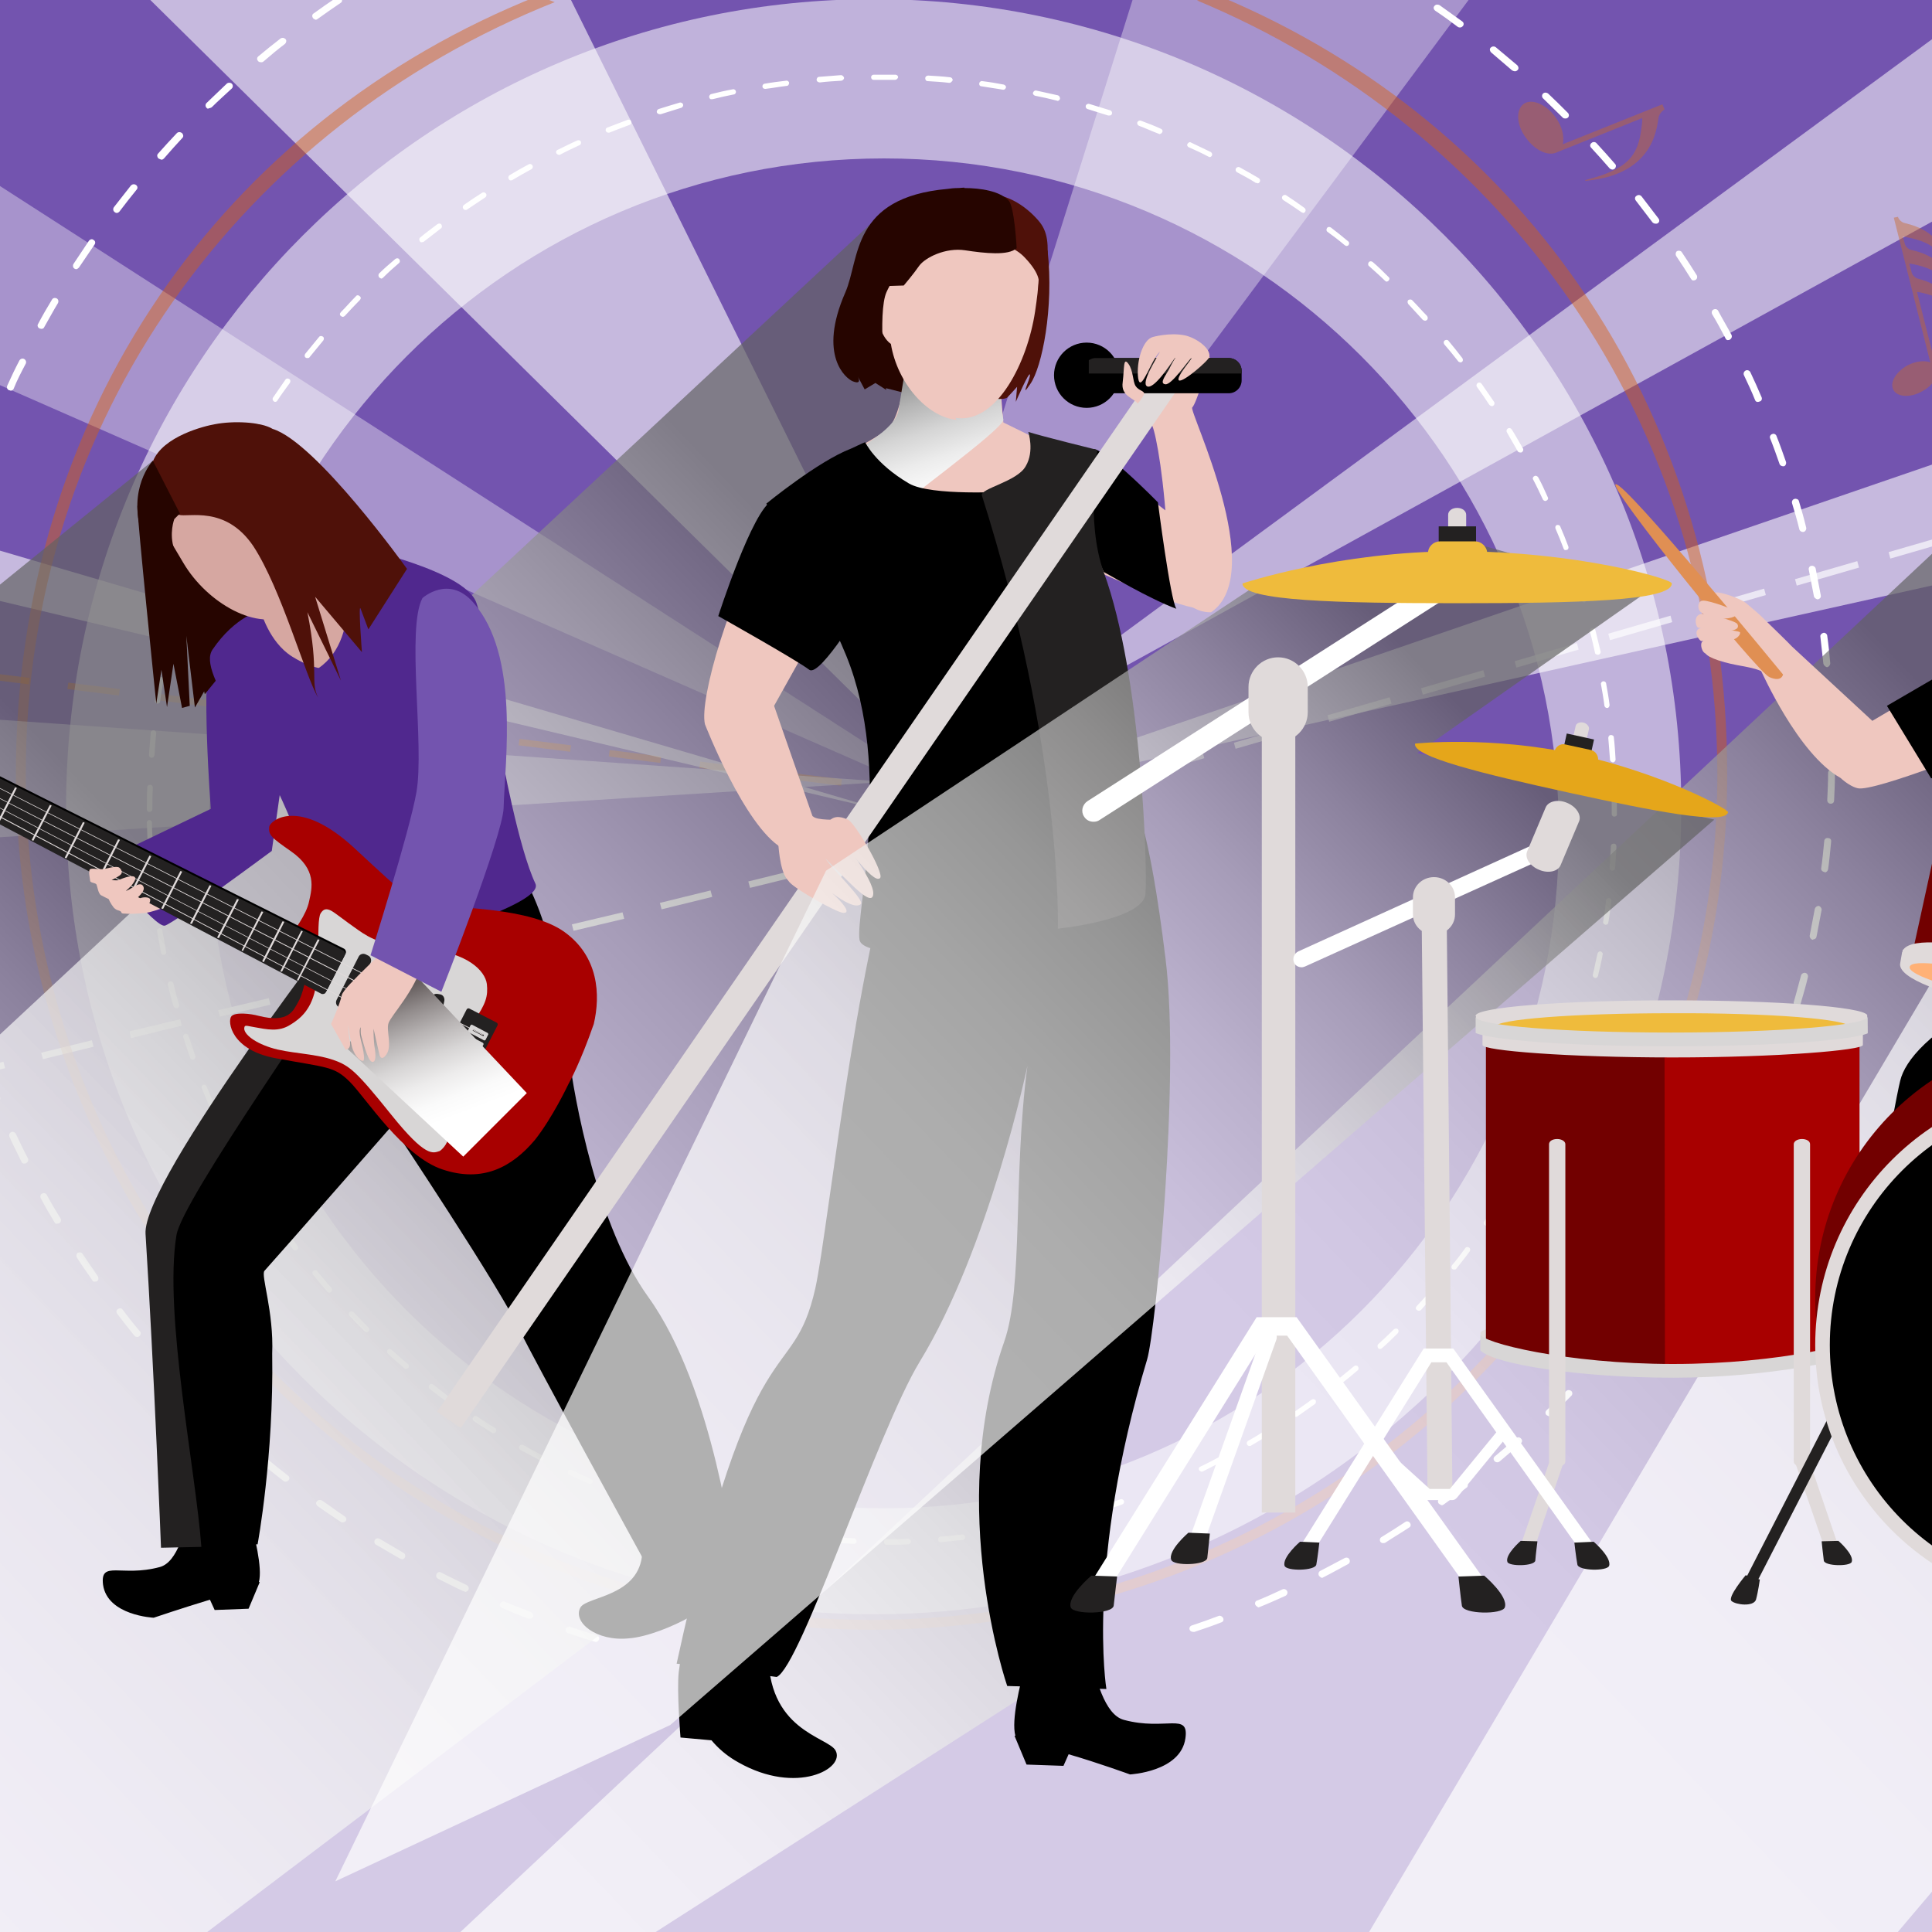 <svg id="Layer_1" xmlns="http://www.w3.org/2000/svg" viewBox="0 0 450 450"><style>.st0{fill:#7354af}.st1{fill:#fff}.st5,.st6{opacity:.59;fill:#fff}.st6{opacity:.37}.st12{fill:#ed6000}.st14,.st15{fill:#c96827}.st15{opacity:.55}.st20{fill:#50288e}.st21{fill:#232121}.st22{fill:#260500}.st23{fill:#efc7bf}.st24{fill:#d6a7a1}.st25{fill:#d8d6d6}.st27{fill:#e0dada}.st28{fill:#a80000}.st32{fill:#4f1109}.st39{fill:#ffb176}.st41{fill:#720000}.st42{fill:#efbb3c}.st44{fill:#e5a61a}</style><path class="st0" d="M-594-1H768v454H-594z"/><path class="st1" d="M-486.6 254.8l-9.8-17.8h-7v17.8h-8.1v-45.5h15.4c9.5 0 16.7 3.3 16.7 13.5 0 7-3.6 11.1-9.1 13l10.9 19h-9zm-16.7-24.2h6.5c6.2 0 9.6-2.6 9.6-7.8 0-5.2-3.4-7-9.6-7h-6.5v14.8zM-457.1 219.8c8.6 0 16.3 6.5 16.3 18 0 11.3-7.7 17.9-16.3 17.9-8.5 0-16.2-6.5-16.2-17.9 0-11.5 7.7-18 16.2-18zm0 29.3c5 0 8.1-4.5 8.1-11.3 0-6.9-3.1-11.4-8.1-11.4s-8 4.5-8 11.4c0 6.8 3 11.3 8 11.3zM-418 219.8c4.4 0 7.7 1.7 10 4l-3.8 5.1c-1.8-1.6-3.6-2.5-5.8-2.5-5.5 0-9.3 4.5-9.3 11.4 0 6.8 3.8 11.3 9.1 11.3 2.8 0 5.1-1.4 7-2.9l3.3 5.1c-3.2 2.9-7.3 4.4-11.2 4.4-9.3 0-16.5-6.5-16.5-17.9.1-11.5 8.1-18 17.2-18zM-400.7 205.6h7.9v30.7h.2l12.7-15.7h8.8l-11.7 13.9 12.9 20.3h-8.7l-8.8-14.8-5.4 6.1v8.7h-7.9v-49.2zM-350.1 220.6h6.6l.6 4.7h.3c2.9-3.1 6.2-5.5 10.4-5.5 5 0 7.9 2.3 9.5 6.1 3.3-3.5 6.7-6.1 11-6.1 7.2 0 10.6 4.9 10.6 13.6v21.4h-8.1v-20.4c0-5.6-1.7-7.7-5.2-7.7-2.2 0-4.5 1.4-7.2 4.2v23.9h-8v-20.4c0-5.6-1.7-7.7-5.3-7.7-2.1 0-4.5 1.4-7.2 4.2v23.9h-8v-34.2zM-291.8 220.6h8V241c0 5.6 1.6 7.7 5.3 7.7 3 0 5-1.4 7.6-4.7v-23.4h8v34.2h-6.5l-.6-5h-.2c-3 3.5-6.3 5.8-11 5.8-7.3 0-10.5-4.9-10.5-13.6v-21.4zM-252.4 245.7c3.1 2.4 6 3.8 9.5 3.8 3.7 0 5.4-1.7 5.4-4.1 0-2.9-3.7-4.1-7.3-5.5-4.5-1.7-9.6-4.2-9.6-10 0-6 4.8-10.2 12.5-10.2 4.7 0 8.6 1.9 11.3 4.1l-3.7 4.9c-2.4-1.7-4.8-2.9-7.5-2.9-3.4 0-5 1.6-5 3.8 0 2.7 3.4 3.8 7.1 5.1 4.7 1.7 9.8 4 9.8 10.4 0 5.8-4.7 10.6-13.3 10.6-4.7 0-9.6-2-12.9-4.7l3.7-5.3zM-223.6 210.1c0-2.7 2.1-4.6 4.9-4.6 2.9 0 4.9 1.9 4.9 4.6 0 2.6-2.1 4.5-4.9 4.5-2.8 0-4.9-1.9-4.9-4.5zm.9 10.5h8v34.2h-8v-34.2zM-189.6 219.8c4.4 0 7.7 1.7 10 4l-3.8 5.1c-1.8-1.6-3.6-2.5-5.8-2.5-5.5 0-9.3 4.5-9.3 11.4 0 6.8 3.8 11.3 9.1 11.3 2.8 0 5.1-1.4 7-2.9l3.3 5.1c-3.2 2.9-7.3 4.4-11.2 4.4-9.3 0-16.5-6.5-16.5-17.9.1-11.5 8.1-18 17.2-18z"/><path d="M222 192l14.5-4.2.4 1.4-14.5 4.2-.4-1.4zm21.8-6.4l14.5-4.2.4 1.5-14.5 4.2-.4-1.5zm21.8-6.3l14.5-4.2.4 1.5-14.5 4.2-.4-1.5zm21.8-6.3l14.5-4.2.4 1.4-14.5 4.2-.4-1.4zm21.8-6.4l14.5-4.2.4 1.5-14.5 4.2-.4-1.5zm21.8-6.3l14.5-4.2.4 1.5-14.5 4.2-.4-1.5zm21.8-6.3l14.5-4.2.4 1.5-14.5 4.2-.4-1.5zm21.8-6.4l14.5-4.2.4 1.5-14.5 4.2-.4-1.5zm21.8-6.3l14.5-4.2.4 1.5-14.5 4.2-.4-1.5zm21.7-6.4l14.5-4.2.4 1.5-14.5 4.2-.4-1.5zm21.8-6.3l14.5-4.2.4 1.5-14.5 4.2-.4-1.5zm172.8-5.5l14.8-3.2.3 1.5-14.8 3.2-.3-1.5zm-151-.8l14.5-4.2.4 1.5-14.5 4.2-.4-1.5zm173.2-4.1l14.8-3.2.3 1.5-14.8 3.2-.3-1.5zM602 105l1.4-.6 6.3 13.7-1.4.6L602 105zm-118.5 10.9l14.5-4.2.4 1.4-14.5 4.2-.4-1.4zm173.6-2.6l14.8-3.2.3 1.5-14.8 3.2-.3-1.5zm-151.8-3.7l14.5-4.2.4 1.5-14.5 4.2-.4-1.5zm174-1.1l14.8-3.2.3 1.5-14.8 3.2-.3-1.5zm22.1-4.9l14.8-3.2.3 1.5-14.8 3.2-.3-1.5zm-174.3-.3l14.5-4.2.4 1.5-14.5 4.2-.4-1.5zm196.5-4.5l14.8-3.2.3 1.5-14.8 3.2-.3-1.5zm-174.7-1.9l14.5-4.2.4 1.4-14.5 4.2-.4-1.4zM593 85.7l-.5-1.4 1.3-.4 6.3 13.7-1.4.6-5.7-12.5zm152.8 8.2l14.8-3.2.3 1.5-14.8 3.2-.3-1.5zm-175.1-3.3l14.5-4.2.4 1.4-14.4 4.2-.5-1.4z" opacity=".65" fill="#fff"/><path d="M-573.8 444.6l11.7-3.3.4 1.5-11.7 3.3-.4-1.5zm20.4-5.7l11.7-3.3.4 1.5-11.7 3.3-.4-1.5zm20.4-5.7l11.7-3.3.4 1.5-11.7 3.3-.4-1.5zm20.4-5.8l11.7-3.3.4 1.5-11.7 3.3-.4-1.5zm20.4-5.6l11.7-3.3.4 1.5-11.7 3.3-.4-1.5zm20.4-5.7l11.7-3.3.4 1.5-11.7 3.3-.4-1.5zm20.4-5.7l11.7-3.3.4 1.5-11.7 3.3-.4-1.5zm20.4-5.8l11.7-3.3.4 1.5-11.7 3.3-.4-1.5zm20.4-5.6l11.7-3.3.4 1.5-11.7 3.3-.4-1.5zm20.4-5.7l11.7-3.3.4 1.5-11.7 3.3-.4-1.5zm20.5-5.8l11.7-3.3.4 1.5-11.7 3.3-.4-1.5zm20.4-5.6l11.7-3.3.4 1.5-11.7 3.3-.4-1.5zm20.4-5.7l11.7-3.3.4 1.5-11.7 3.3-.4-1.5zm20.4-5.8l11.7-3.3.4 1.5-11.7 3.3-.4-1.5zm20.4-5.6l11.7-3.3.4 1.5-11.7 3.3-.4-1.5zm20.4-5.7l11.7-3.3.4 1.5-11.7 3.3-.4-1.5zm20.4-5.7l11.7-3.3.4 1.5-11.7 3.3-.4-1.5zm20.4-5.8l11.7-3.3.4 1.5-11.7 3.3-.4-1.5zm20.4-5.6l11.7-3.3.4 1.5-11.7 3.3-.4-1.5zm20.4-5.7l11.7-3.3.4 1.5-11.7 3.3-.4-1.5zm20.4-5.7l11.7-3.3.4 1.5-11.7 3.3-.4-1.5zm20.4-5.8l11.7-3.3.4 1.5-11.7 3.3-.4-1.5zm20.4-5.6l11.7-3.3.4 1.5-11.7 3.3-.4-1.5zm11-19.1l1.4-.5 3.7 11.5-1.4.5-3.7-11.5zm-6.4-20.2l1.4-.5 3.7 11.5-1.4.5-3.7-11.5zm6.4-4.8l11.8-2.8.4 1.5-11.8 2.8-.4-1.5zm20.5-5l11.8-2.9.4 1.5-11.8 2.9-.4-1.5zm20.6-4.9l11.8-2.9.4 1.5-11.8 2.9-.4-1.5zm20.6-5l11.8-2.8.4 1.5-11.8 2.9-.4-1.6zm20.6-5l11.8-2.9.4 1.5-11.8 2.8-.4-1.4zm20.6-5l11.8-2.9.4 1.5-11.8 2.8-.4-1.4zm20.6-5l11.8-2.9.4 1.5-11.8 2.9-.4-1.5zm20.6-5l11.8-2.8.3 1.5-11.8 2.9-.3-1.6zm20.6-4.9l11.8-2.8.4 1.5-11.8 2.8-.4-1.5zm20.6-5l11.8-2.9.4 1.5-11.8 2.8-.4-1.4zm20.6-5l11.8-2.9.4 1.5-11.8 2.9-.4-1.5zm20.6-5l11.8-2.8.4 1.5-11.8 2.9-.4-1.6zm20.6-5l11.8-2.8.4 1.5-11.8 2.8-.4-1.5zm20.5-5l11.8-2.9.4 1.5-11.8 2.9-.4-1.5zm20.6-5l11.8-2.9.4 1.5-11.8 2.9-.4-1.5zm20.6-4.9l11.8-2.8.4 1.5-11.8 2.9-.4-1.6z" opacity=".95" fill="#fff"/><path d="M183.9 181.5l.2-1.5 12 1.5-.2 1.5-12-1.5zm-21-2.6l.2-1.5 12 1.5-.2 1.5-12-1.5zm-21.1-2.7l.2-1.5 12 1.5-.2 1.5-12-1.5zm-21-2.6l.2-1.5 12 1.5-.2 1.5-12-1.5zm-21-2.6l.2-1.5 12 1.5-.2 1.5-12-1.5zm-21-2.6l.2-1.5 12 1.5-.2 1.5-12-1.5zm-21.1-2.6l.2-1.5 12 1.5-.2 1.5-12-1.5zm-21-2.7l.2-1.5 12 1.5-.2 1.5-12-1.5zm-21-2.6l.2-1.5 12 1.5-.2 1.5-12-1.5zm-21-2.6l.2-1.5 12 1.5-.2 1.5-12-1.5zm-21.1-2.6l.2-1.5 12 1.5-.2 1.5-12-1.5zm-21-2.6l.2-1.5 12 1.5-.2 1.5-12-1.5zm-21-2.7l.2-1.5 12 1.5-.2 1.5-12-1.5zm-21-2.6l.2-1.5 12 1.5-.2 1.5-12-1.5zm-21.1-2.6l.2-1.5 12 1.5-.2 1.5-12-1.5zm-21-2.6l.2-1.5 12 1.5-.2 1.5-12-1.5zm-21-2.7l.2-1.5 12 1.5-.2 1.5-12-1.5zm-21-2.6l.2-1.5 12 1.5-.2 1.5-12-1.5zm-21-2.6l.2-1.5 12 1.5-.2 1.5-12-1.5zm-21.1-2.6l.2-1.5 12 1.5-.2 1.5-12-1.5zm-21-2.6l.2-1.5 12 1.5-.2 1.5-12-1.5zm-21-2.7l.2-1.5 12 1.5-.2 1.5-12-1.5zm-21-2.6l.2-1.5 12 1.5-.2 1.5-12-1.5zm-21.1-2.6l.2-1.5 12 1.5-.2 1.5-12-1.5zm-21-2.6l.2-1.5 12 1.5-.2 1.5-12-1.5zm-21-2.6l.2-1.5 12 1.5-.2 1.5-12-1.5zm-21-2.7l.2-1.5 12 1.5-.2 1.5-12-1.5zm-21.1-2.6l.2-1.5 12 1.5-.2 1.5-12-1.5zm-21-2.6l.2-1.5 12 1.5-.2 1.5-12-1.5zm-21-2.6l.2-1.5 12 1.5-.2 1.5-12-1.5zm-21-2.7l.2-1.5 12 1.5-.2 1.5-12-1.5zm-21.1-2.6l.2-1.5 12 1.5-.2 1.5-12-1.5zm-21-2.6l.2-1.5 12 1.5-.2 1.5-12-1.5zm-21-2.6l.2-1.5 12 1.5-.2 1.5-12-1.5zm-21-2.6l.2-1.5 12 1.5-.2 1.5-12-1.5zm-21-2.7l.2-1.5 12 1.5-.2 1.5-12-1.5zm-21.1-2.6l.2-1.5 12 1.5-.2 1.5-12-1.5zm-20.8-4.1l12 1.5-.2 1.5-12-1.4.2-1.6z" opacity=".65" fill="#c96827"/><path class="st5" d="M132.5-1l94.2 190.2L34-1z"/><path class="st6" d="M-68.9-1l295.6 190.2L-206.7-1z"/><path class="st5" d="M-439.9-1l647.3 190.2L-594-1z"/><path class="st6" d="M206.6 182.1L264.1-1h78.7z"/><path opacity=".54" fill="#fff" d="M218.7 179.1L463.8-1h81.7z"/><path class="st5" d="M217.1 188.2L768-1v66.6z"/><path class="st1" d="M277.1 379.6c-.2-.4.1-.9.5-1 2.1-.7 4.1-1.4 6.2-2.2.4-.2.9.1 1.1.5.2.4 0 .9-.5 1-2 .8-4.1 1.5-6.2 2.2h-.2c-.5 0-.8-.2-.9-.5zm-138.5 2.8c-2.1-.6-4.2-1.3-6.3-2-.4-.1-.7-.6-.5-1 .2-.4.6-.6 1-.5 2.1.7 4.1 1.4 6.2 2 .4.1.7.6.5 1-.1.3-.4.5-.8.6.1-.1 0-.1-.1-.1zm153.8-8.6c-.2-.4 0-.9.4-1 2-.8 4-1.7 5.9-2.6.4-.2.9 0 1.1.4.2.4 0 .9-.4 1.1-2 .9-4 1.8-6 2.6-.1 0-.2.1-.3.1-.2-.1-.5-.3-.7-.6zM123 377c-2-.8-4.1-1.6-6.1-2.5-.4-.2-.6-.6-.4-1 .2-.4.7-.6 1.1-.4 2 .8 4 1.6 6.1 2.4.4.2.6.6.5 1-.1.3-.4.5-.8.5-.2.1-.3.1-.4 0zm184.2-10c-.2-.4-.1-.9.3-1.1l5.7-3c.4-.2.9-.1 1.1.3.2.4.1.9-.3 1.1-1.9 1-3.8 2.1-5.8 3.1-.1.1-.2.1-.4.1-.1-.1-.4-.2-.6-.5zm-199.3 3.6c-2-.9-3.9-1.9-5.9-2.9-.4-.2-.5-.7-.3-1.1.2-.4.7-.6 1.1-.3 1.9 1 3.9 1.9 5.9 2.9.4.2.6.7.4 1.1-.1.3-.4.4-.7.5-.2-.1-.4-.2-.5-.2zm213.6-11.5c-.2-.4-.1-.9.3-1.1 1.8-1.1 3.7-2.3 5.5-3.5.4-.3.9-.1 1.1.2.3.4.2.9-.2 1.1-1.8 1.2-3.7 2.3-5.5 3.5-.1.1-.3.1-.4.1-.4.1-.6-.1-.8-.3zm-228.2 4l-5.7-3.3c-.4-.2-.5-.7-.3-1.1.2-.4.7-.5 1.1-.3 1.9 1.1 3.7 2.2 5.6 3.3.4.2.5.7.3 1.1-.1.2-.4.4-.7.4 0 0-.1-.1-.3-.1zm241.8-12.9c-.3-.4-.2-.9.2-1.1 1.8-1.3 3.5-2.5 5.2-3.8.4-.3.9-.2 1.2.1.3.4.2.9-.1 1.1-1.7 1.3-3.5 2.6-5.3 3.9-.1.1-.3.2-.5.2-.2-.1-.5-.2-.7-.4zm-255.7 4.3c-1.8-1.2-3.6-2.4-5.4-3.7-.4-.3-.5-.8-.2-1.1.3-.4.8-.4 1.2-.2 1.8 1.2 3.5 2.5 5.3 3.7.4.3.5.7.2 1.1-.2.2-.4.3-.7.3-.1 0-.3 0-.4-.1zm268.7-14.2c-.3-.3-.3-.8.1-1.1 1.7-1.4 3.3-2.8 4.9-4.2.3-.3.9-.3 1.2.1.3.3.3.8-.1 1.1-1.6 1.4-3.3 2.8-4.9 4.2-.2.1-.3.2-.5.2-.3 0-.6-.1-.7-.3zm-282 4.7c-1.7-1.3-3.4-2.7-5.1-4.1-.3-.3-.4-.8-.1-1.1.3-.3.8-.4 1.2-.1 1.7 1.4 3.3 2.7 5 4 .4.3.4.8.1 1.1-.2.2-.4.3-.6.3-.1 0-.3 0-.5-.1zm294.1-15.4c-.3-.3-.3-.8 0-1.1 1.6-1.5 3.1-3 4.6-4.5.3-.3.8-.3 1.2 0 .3.3.3.8 0 1.1l-4.6 4.6c-.2.1-.4.2-.6.2l-.6-.3zm-306.5 4.9c-1.6-1.5-3.2-2.9-4.8-4.4-.3-.3-.3-.8 0-1.1.3-.3.8-.3 1.2 0 1.6 1.5 3.1 3 4.7 4.4.3.3.4.8 0 1.1-.2.2-.4.2-.6.3-.2-.1-.4-.1-.5-.3zM371.5 318c-.3-.3-.4-.8-.1-1.1 1.4-1.6 2.8-3.2 4.2-4.9.3-.3.8-.4 1.2-.1.4.3.4.8.1 1.1-1.4 1.7-2.8 3.3-4.3 4.9-.2.2-.4.3-.6.3-.1 0-.3-.1-.5-.2zM42 323.2c-1.5-1.6-3-3.2-4.4-4.7-.3-.3-.3-.8.1-1.1.3-.3.9-.3 1.2.1 1.4 1.6 2.9 3.2 4.4 4.7.3.3.3.8 0 1.1-.2.1-.3.2-.5.2-.4 0-.6-.1-.8-.3zm339.9-17.6c-.4-.3-.4-.8-.2-1.1 1.3-1.7 2.6-3.4 3.9-5.2.3-.4.8-.4 1.1-.2.4.3.5.8.2 1.1-1.3 1.7-2.6 3.5-3.9 5.2-.2.2-.4.3-.6.3-.2.1-.3 0-.5-.1zm-350.6 5.5c-1.4-1.7-2.7-3.4-4-5.1-.3-.4-.2-.9.2-1.1.4-.3.9-.2 1.1.2 1.3 1.7 2.6 3.4 4 5 .3.3.2.8-.1 1.1-.1.1-.3.2-.5.2-.3 0-.6-.1-.7-.3zm360-18.6c-.4-.2-.5-.7-.3-1.1 1.2-1.8 2.3-3.6 3.5-5.4.2-.4.7-.5 1.1-.3.4.2.5.7.3 1.1-1.1 1.8-2.3 3.7-3.5 5.5-.2.2-.4.4-.7.4-.1-.1-.2-.1-.4-.2zm-369.8 5.7c-1.2-1.8-2.5-3.5-3.6-5.3-.2-.4-.1-.9.2-1.1.4-.2.9-.1 1.1.2 1.2 1.8 2.4 3.5 3.6 5.3.2.4.2.9-.2 1.1-.1.1-.3.1-.4.1-.3.1-.6 0-.7-.3zm378.3-19.5c-.4-.2-.6-.7-.3-1.1 1-1.9 2.1-3.8 3-5.7.2-.4.7-.5 1.1-.4.4.2.6.7.4 1.1-1 1.9-2 3.8-3.1 5.7-.1.3-.4.4-.7.4-.2.1-.3.1-.4 0zm-387.1 6c-1.1-1.8-2.2-3.7-3.2-5.6-.2-.4-.1-.9.3-1.1.4-.2.9-.1 1.1.3 1 1.9 2.1 3.7 3.2 5.5.2.4.1.9-.3 1.1-.1.1-.3.1-.4.1-.3.1-.6 0-.7-.3zm394.4-20.3c-.4-.2-.6-.7-.4-1.1.9-1.9 1.8-3.9 2.6-5.9.2-.4.7-.6 1.1-.4.4.2.6.6.4 1-.8 2-1.7 4-2.6 5.9-.1.3-.4.5-.7.5-.2.1-.3.1-.4 0zM5 270.6c-.9-1.9-1.9-3.8-2.8-5.8-.2-.4 0-.9.4-1.1.4-.2.9 0 1.1.4.9 1.9 1.8 3.8 2.8 5.7.2.4 0 .9-.4 1.1-.1.1-.2.1-.3.1-.4.1-.7-.1-.8-.4zm408.3-21c-.4-.1-.6-.6-.5-1 .7-2 1.5-4 2.1-6 .1-.4.6-.6 1-.5.4.1.7.6.5 1-.7 2-1.4 4.1-2.2 6.1-.1.3-.4.5-.7.5 0 0-.1-.1-.2-.1zM-1.6 256c-.8-2-1.6-4-2.3-6-.2-.4.1-.9.5-1 .4-.2.9.1 1.1.5.7 2 1.5 4 2.3 6 .2.4 0 .9-.5 1-.1 0-.2.1-.3.1-.4-.1-.7-.3-.8-.6zm420-21.6c-.4-.1-.7-.6-.6-1 .6-2 1.1-4.1 1.7-6.2.1-.4.6-.7 1-.6.4.1.7.5.6 1-.5 2.1-1.1 4.1-1.7 6.2-.1.3-.4.6-.8.6h-.2zm-425.5 6.5c-.7-2-1.3-4.1-1.9-6.1-.1-.4.1-.9.6-1 .4-.1.9.1 1 .5.6 2 1.2 4.1 1.8 6.1.1.4-.1.9-.5 1h-.2c-.4.1-.7-.2-.8-.5zm429.3-22c-.4-.1-.7-.5-.7-.9l1.2-6.3c.1-.4.5-.7.9-.7.4.1.7.5.7.9l-1.2 6.3c-.1.4-.4.6-.8.6.1.1 0 .1-.1.1zm-433.6 6.5c-.5-2.1-1-4.2-1.4-6.3-.1-.4.2-.9.6-.9.4-.1.9.2 1 .6.4 2.1.9 4.2 1.4 6.2.1.4-.2.9-.6 1h-.2c-.4.1-.7-.2-.8-.6zm436.3-22.3c-.5-.1-.8-.5-.7-.9.3-2.1.5-4.2.7-6.3 0-.4.4-.8.9-.7.5 0 .8.4.7.9-.2 2.1-.4 4.3-.7 6.4-.1.4-.4.7-.8.7 0-.1 0-.1-.1-.1zm-439.4 6.6l-.9-6.3c-.1-.4.3-.8.7-.9.4-.1.9.3.9.7l.9 6.3c.1.4-.2.8-.7.9h-.1c-.4 0-.8-.3-.8-.7zm440.9-22.5c-.5 0-.8-.4-.8-.8.1-2.1.2-4.2.2-6.4 0-.4.4-.8.8-.8.5 0 .8.4.8.8 0 2.1-.1 4.3-.2 6.4 0 .5-.3.8-.8.8zm-442.8 6.6c-.2-2.1-.3-4.3-.4-6.4 0-.4.3-.8.8-.8.4 0 .8.3.9.8.1 2.1.2 4.2.4 6.3 0 .4-.3.8-.8.9-.5 0-.9-.4-.9-.8zm442.2-23.3v-1.2c-.1-1.7-.1-3.4-.2-5.1 0-.4.3-.8.8-.8s.8.3.9.8c.1 1.7.2 3.4.2 5.1v1.3c0 .4-.3.8-.8.8-.6-.1-.9-.5-.9-.9zm-442.8 13c-.1-2.1-.1-4.3-.1-6.4 0-.4.4-.8.8-.8.5 0 .8.4.8.8 0 2.1 0 4.2.1 6.4 0 .4-.3.8-.8.8-.4 0-.8-.3-.8-.8zm441.7-28.9c-.2-2.1-.5-4.2-.7-6.3-.1-.4.3-.8.7-.9.4-.1.9.3.9.7.3 2.1.5 4.2.7 6.4 0 .4-.3.8-.7.9h-.1c-.3-.1-.7-.4-.8-.8zm-440.8 13.7c-.5 0-.8-.4-.8-.8.1-2.1.2-4.3.4-6.4 0-.4.4-.8.9-.7.5 0 .8.4.8.8-.2 2.1-.3 4.2-.4 6.3-.1.5-.4.8-.9.8zm438.6-29.4c-.4-2.1-.8-4.2-1.2-6.2-.1-.4.2-.9.6-.9.4-.1.9.2 1 .6l1.2 6.3c.1.4-.2.8-.7.9h-.1c-.3-.1-.7-.3-.8-.7zm-437.4 13.5c-.5-.1-.8-.4-.7-.9.3-2.1.5-4.2.9-6.4.1-.4.5-.7.9-.7.5.1.8.5.7.9l-.9 6.3c0 .4-.4.7-.8.7 0 .1-.1.1-.1.1zm434-29.1c-.5-2.1-1.1-4.1-1.7-6.1-.1-.4.1-.9.6-1 .4-.1.9.1 1 .5.6 2 1.2 4.1 1.7 6.2.1.4-.2.9-.6 1h-.2c-.3 0-.7-.2-.8-.6zm-431.5 13.3c-.5-.1-.7-.5-.7-.9.4-2.1.9-4.2 1.3-6.3.1-.4.5-.7 1-.6.4.1.7.5.6 1-.5 2.1-.9 4.1-1.3 6.2-.1.4-.4.6-.8.6 0 .1-.1 0-.1 0zm426.9-28.5c-.7-2-1.4-4-2.2-6-.2-.4.1-.9.5-1 .4-.2.9.1 1 .5.8 2 1.5 4 2.2 6 .1.4-.1.9-.5 1h-.2c-.3 0-.7-.2-.8-.5zm-423.3 13c-.4-.1-.7-.6-.6-1 .6-2.1 1.2-4.1 1.8-6.2.1-.4.6-.7 1-.5.4.1.7.6.5 1-.6 2-1.2 4.1-1.8 6.1-.1.3-.4.6-.8.6h-.1zm417.6-27.9c-.8-2-1.7-3.9-2.6-5.8-.2-.4 0-.9.4-1.1.4-.2.9 0 1.1.4.9 1.9 1.8 3.9 2.6 5.8.2.4 0 .9-.4 1-.1 0-.2.1-.3.1-.4.1-.7-.1-.8-.4zM-3.9 105.8c-.4-.1-.6-.6-.5-1 .7-2 1.5-4 2.3-6 .2-.4.6-.6 1.1-.5.4.2.6.6.5 1-.8 2-1.6 4-2.3 6-.1.3-.4.5-.8.5h-.3zm405.8-27c-1-1.9-2-3.8-3.1-5.6-.2-.4-.1-.9.3-1.1.4-.2.9-.1 1.1.3 1 1.9 2.1 3.7 3.1 5.6.2.4 0 .9-.4 1.1-.1.1-.2.1-.3.1-.3.1-.6-.1-.7-.4zM2.1 90.9c-.4-.2-.6-.6-.4-1.1.9-2 1.8-3.9 2.8-5.8.2-.4.7-.6 1.1-.4.4.2.6.7.4 1.1-1 1.9-2 3.8-2.8 5.8-.1.3-.4.5-.7.5-.2-.1-.3-.1-.4-.1zM393.9 65c-1.1-1.8-2.3-3.6-3.5-5.4-.2-.4-.1-.9.2-1.1.4-.2.9-.1 1.1.2 1.2 1.8 2.4 3.6 3.5 5.4.2.4.1.9-.3 1.1-.1.1-.3.1-.4.1-.1.1-.4 0-.6-.3zM9.2 76.5c-.4-.2-.6-.7-.3-1.1 1-1.9 2.1-3.8 3.2-5.6.2-.4.7-.5 1.1-.3.4.2.5.7.3 1.1-1.1 1.8-2.1 3.7-3.2 5.6-.1.3-.4.4-.7.4-.1 0-.3-.1-.4-.1zm375.7-24.7l-3.9-5.1c-.3-.4-.2-.9.2-1.1.4-.3.9-.2 1.2.2l3.9 5.1c.3.4.2.9-.2 1.1-.1.1-.3.1-.5.1s-.5-.1-.7-.3zM17.4 62.6c-.4-.2-.5-.7-.3-1.1l3.6-5.4c.3-.4.8-.5 1.1-.2.4.2.5.7.2 1.1-1.2 1.8-2.4 3.5-3.6 5.3-.2.2-.4.4-.7.4 0 0-.1 0-.3-.1zm357.5-23.4c-1.4-1.6-2.8-3.2-4.3-4.8-.3-.3-.3-.8.1-1.1.3-.3.9-.3 1.2.1 1.5 1.6 2.9 3.2 4.3 4.8.3.3.2.8-.1 1.1-.2.1-.3.2-.5.2s-.5-.1-.7-.3zM26.7 49.4c-.4-.3-.4-.8-.2-1.1 1.3-1.7 2.7-3.4 4-5.1.3-.3.8-.4 1.2-.1.4.3.4.8.1 1.1-1.4 1.7-2.7 3.4-4 5.1-.2.2-.4.3-.6.3-.2 0-.4-.1-.5-.2zm337.3-22c-1.5-1.5-3.1-3-4.6-4.5-.3-.3-.3-.8 0-1.1.3-.3.8-.3 1.2 0 1.6 1.5 3.1 3 4.6 4.5.3.3.3.8 0 1.1-.2.1-.3.2-.5.2-.3 0-.5 0-.7-.2zM36.9 36.9c-.3-.3-.4-.8-.1-1.1 1.4-1.6 2.9-3.2 4.4-4.8.3-.3.8-.3 1.2 0 .3.3.4.8.1 1.1-1.5 1.6-2.9 3.2-4.3 4.8-.2.2-.4.3-.6.3-.3-.1-.5-.2-.7-.3zm315.3-20.5c-1.6-1.4-3.3-2.8-4.9-4.2-.3-.3-.4-.8-.1-1.1.3-.3.8-.4 1.2-.1 1.7 1.4 3.3 2.8 5 4.2.3.3.4.8.1 1.1-.2.2-.4.3-.6.3-.3 0-.5-.1-.7-.2zM48.1 25.1c-.3-.3-.3-.8 0-1.1 1.6-1.5 3.1-3 4.7-4.5.3-.3.9-.3 1.2 0 .3.3.3.8 0 1.1-1.6 1.5-3.2 2.9-4.7 4.4-.2.1-.4.2-.6.2-.2.2-.5.1-.6-.1zM339.6 6.3c-1.7-1.3-3.5-2.6-5.3-3.8-.4-.3-.5-.8-.2-1.1.3-.4.8-.4 1.2-.2 1.8 1.3 3.5 2.5 5.3 3.8.4.3.4.8.1 1.1-.2.2-.4.3-.6.3-.1 0-.3 0-.5-.1zM60.1 14.2c-.3-.3-.3-.8.1-1.1 1.7-1.4 3.4-2.8 5.1-4.1.4-.3.9-.2 1.2.1.3.3.2.8-.1 1.1-1.7 1.3-3.4 2.7-5 4.1-.1.1-.3.2-.5.2-.4 0-.7-.1-.8-.3zm12.8-10c-.3-.4-.2-.9.2-1.1 1.8-1.3 3.5-2.5 5.3-3.7.4-.3.9-.2 1.1.2.3.4.2.9-.2 1.1-1.8 1.2-3.6 2.5-5.3 3.7-.1.1-.3.2-.5.2-.2-.1-.5-.2-.6-.4zM205.9 359.1c0-.4.3-.6.6-.6 1.7 0 3.4 0 5-.1.3 0 .6.3.7.6 0 .4-.3.6-.6.7-1.7.1-3.4.1-5.1.1-.4 0-.6-.3-.6-.7zm-7 .5l-5.1-.3c-.3 0-.6-.3-.6-.7 0-.4.3-.6.7-.6 1.7.1 3.4.2 5 .3.3 0 .6.3.6.7 0 .4-.3.6-.6.6zm19.6-1c0-.3.2-.7.6-.7 1.7-.1 3.4-.3 5-.5.3 0 .7.2.7.6 0 .4-.2.7-.6.7-1.7.2-3.4.3-5.1.5h-.1c-.2 0-.5-.2-.5-.6zm-32.3.1c-1.7-.2-3.4-.4-5-.6-.3-.1-.6-.4-.5-.7 0-.3.4-.6.7-.5 1.7.2 3.3.4 5 .6.3 0 .6.4.6.7-.1.3-.4.5-.8.5zm44.9-1.5c-.1-.3.2-.7.5-.7 1.7-.3 3.3-.5 5-.8.3-.1.7.2.7.5.1.3-.2.7-.5.7-1.7.3-3.3.6-5 .8h-.1c-.3 0-.6-.2-.6-.5zm-57.5-.4c-1.7-.3-3.3-.7-5-1-.3-.1-.6-.4-.5-.8.1-.3.4-.6.7-.5 1.6.4 3.3.7 4.9 1 .3.1.6.4.5.7-.1.3-.3.5-.6.5.1.1.1.1 0 .1zm69.9-1.9c-.1-.3.1-.7.5-.8 1.6-.4 3.3-.8 4.9-1.2.3-.1.7.1.8.5.1.3-.1.7-.4.8-1.6.4-3.3.8-4.9 1.2h-.1c-.4 0-.7-.2-.8-.5zm-82.3-.9c-1.6-.4-3.3-.9-4.9-1.4-.3-.1-.5-.5-.4-.8.1-.3.4-.5.8-.4 1.6.5 3.2.9 4.9 1.4.3.1.5.4.5.8-.1.3-.3.5-.6.5-.2-.1-.2-.1-.3-.1zm94.6-2.4c-.1-.3.1-.7.4-.8 1.6-.5 3.2-1 4.8-1.6.3-.1.7.1.8.4.1.3-.1.7-.4.8-1.6.6-3.2 1.1-4.8 1.6h-.2c-.3 0-.6-.1-.6-.4zm-106.7-1.3c-1.6-.6-3.2-1.1-4.8-1.8-.3-.1-.5-.5-.4-.8.1-.3.5-.5.8-.4 1.6.6 3.2 1.2 4.8 1.7.3.1.5.5.4.8-.1.3-.3.4-.6.4-.1.1-.1.1-.2.1zm118.6-2.9c-.1-.3 0-.7.4-.8 1.6-.6 3.1-1.3 4.6-1.9.3-.1.7 0 .8.3.1.3 0 .7-.3.8-1.6.7-3.1 1.3-4.7 1.9h-.2c-.2.1-.5 0-.6-.3zm-130.5-1.8c-1.6-.7-3.1-1.4-4.6-2.1-.3-.2-.4-.5-.3-.8.1-.3.5-.5.8-.3 1.5.7 3.1 1.4 4.6 2.1.3.1.5.5.3.8-.1.2-.3.4-.6.4 0 0-.1 0-.2-.1zm142.1-3.2c-.2-.3 0-.7.3-.8 1.5-.7 3-1.5 4.5-2.3.3-.2.7 0 .9.3.2.3 0 .7-.3.8-1.5.8-3 1.5-4.5 2.3-.1 0-.2.1-.3.1-.3-.1-.5-.2-.6-.4zm-153.6-2.3l-4.5-2.4c-.3-.2-.4-.6-.2-.9.2-.3.6-.4.9-.2 1.5.8 2.9 1.6 4.4 2.4.3.2.4.5.3.9-.1.2-.3.3-.6.3-.1 0-.2 0-.3-.1zm164.8-3.6c-.2-.3-.1-.7.2-.9 1.5-.8 2.9-1.7 4.3-2.6.3-.2.7-.1.9.2.2.3.1.7-.2.9-1.4.9-2.9 1.8-4.3 2.6-.1.1-.2.1-.3.1-.3 0-.5-.1-.6-.3zm-175.8-2.7c-1.4-.9-2.9-1.8-4.3-2.8-.3-.2-.4-.6-.2-.9.2-.3.6-.4.9-.2 1.4.9 2.8 1.9 4.2 2.7.3.2.4.6.2.9-.1.2-.3.3-.5.3-.1.1-.2 0-.3 0zm186.5-4c-.2-.3-.1-.7.2-.9 1.4-1 2.8-1.9 4.1-2.9.3-.2.7-.1.9.1.2.3.1.7-.1.9-1.4 1-2.8 2-4.1 2.9-.1.1-.2.1-.4.1-.3 0-.5-.1-.6-.2zm-197-3.2c-1.4-1-2.7-2-4.1-3.1-.3-.2-.3-.6-.1-.9.2-.3.6-.3.9-.1 1.3 1 2.7 2.1 4 3.1.3.2.3.6.1.9-.1.2-.3.3-.5.3-.1-.1-.2-.1-.3-.2zm207.2-4.3c-.2-.3-.2-.7.1-.9 1.3-1.1 2.6-2.1 3.9-3.2.3-.2.7-.2.9.1.2.3.2.7-.1.9-1.3 1.1-2.6 2.2-3.9 3.2-.1.1-.3.1-.4.1-.2 0-.4-.1-.5-.2zm-217.2-3.6c-1.3-1.1-2.6-2.2-3.8-3.4-.3-.2-.3-.6-.1-.9.2-.3.6-.3.9 0 1.2 1.1 2.5 2.2 3.8 3.3.3.2.3.6.1.9-.1.1-.3.2-.5.2-.1.1-.3 0-.4-.1zM321 314c-.2-.3-.2-.7 0-.9 1.2-1.1 2.5-2.3 3.7-3.5.3-.2.7-.2.9 0 .2.2.2.6 0 .9-1.2 1.2-2.4 2.4-3.7 3.5-.1.1-.3.2-.4.2-.2 0-.4 0-.5-.2zm-236.1-3.9c-1.2-1.2-2.4-2.4-3.5-3.6-.2-.3-.2-.7 0-.9.3-.2.7-.2.9 0 1.2 1.2 2.3 2.4 3.5 3.6.2.2.3.6 0 .9-.1.1-.3.2-.4.2-.2 0-.4-.1-.5-.2zm245.1-5c-.3-.2-.3-.6 0-.9 1.1-1.2 2.3-2.5 3.4-3.7.2-.3.6-.3.9-.1.3.2.3.6.1.9-1.1 1.3-2.3 2.5-3.4 3.8-.1.1-.3.2-.5.2s-.4-.1-.5-.2zm-253.8-4.3l-3.3-3.9c-.2-.3-.2-.7.1-.9.3-.2.7-.2.9.1 1.1 1.3 2.1 2.6 3.3 3.9.2.3.2.7-.1.9-.1.1-.3.2-.4.2-.2-.1-.4-.1-.5-.3zm262.1-5.2c-.3-.2-.3-.6-.1-.9 1.1-1.3 2.1-2.6 3.1-4 .2-.3.6-.3.9-.1.3.2.3.6.1.9-1 1.4-2.1 2.7-3.1 4-.1.2-.3.2-.5.2-.1 0-.3 0-.4-.1zm-270.1-4.7c-1-1.4-2-2.7-3-4.1-.2-.3-.1-.7.2-.9.3-.2.7-.1.9.2 1 1.4 2 2.7 3 4.1.2.3.2.7-.1.9-.1.1-.2.1-.4.1-.3 0-.5-.1-.6-.3zm277.7-5.5c-.3-.2-.4-.6-.2-.9 1-1.4 1.9-2.8 2.8-4.2.2-.3.6-.4.9-.2.3.2.4.6.2.9-.9 1.4-1.9 2.8-2.8 4.2-.1.2-.3.3-.5.3s-.3 0-.4-.1zM61 280.5c-.9-1.4-1.8-2.9-2.7-4.3-.2-.3-.1-.7.2-.9.3-.2.7-.1.9.2.9 1.4 1.7 2.9 2.6 4.3.2.3.1.7-.2.9-.1.1-.2.1-.3.1-.2 0-.4-.1-.5-.3zm291.7-5.8c-.3-.2-.4-.6-.2-.9.9-1.5 1.7-2.9 2.5-4.4.2-.3.5-.4.9-.3.3.2.4.5.3.9-.8 1.5-1.6 3-2.5 4.4-.1.2-.3.3-.5.3-.3.1-.4.1-.5 0zm-298.1-5.1c-.8-1.5-1.6-3-2.3-4.5-.2-.3 0-.7.3-.8.3-.2.7 0 .8.3.8 1.5 1.5 3 2.3 4.5.2.3.1.7-.3.9-.1.1-.2.1-.3.1-.2-.2-.4-.3-.5-.5zm304.1-6c-.3-.2-.4-.5-.3-.8.7-1.5 1.5-3 2.1-4.6.1-.3.5-.5.8-.3.3.1.5.5.3.8-.7 1.6-1.4 3.1-2.2 4.6-.1.2-.3.4-.6.4.1-.1 0-.1-.1-.1zM49 258.2c-.7-1.5-1.3-3.1-2-4.7-.1-.3 0-.7.3-.8.3-.1.7 0 .8.3.6 1.5 1.3 3.1 2 4.6.1.3 0 .7-.3.8-.1 0-.2.1-.3.1-.2.1-.4-.1-.5-.3zm314.9-6.2c-.3-.1-.5-.5-.4-.8.6-1.6 1.2-3.1 1.8-4.7.1-.3.5-.5.8-.4.3.1.5.5.4.8l-1.8 4.8c-.1.2-.3.4-.6.4-.1-.1-.2-.1-.2-.1zm-319.6-5.6c-.6-1.6-1.1-3.2-1.6-4.8-.1-.3.1-.7.4-.8.3-.1.7.1.8.4.5 1.6 1.1 3.2 1.6 4.8.1.3-.1.7-.4.8h-.2c-.3 0-.6-.1-.6-.4zm323.8-6.4c-.3-.1-.5-.5-.4-.8.5-1.6 1-3.2 1.4-4.8.1-.3.4-.5.8-.4.3.1.5.4.4.8-.5 1.6-.9 3.3-1.4 4.9-.1.3-.3.4-.6.4 0-.1-.1-.1-.2-.1zm-327.7-5.7c-.5-1.6-.9-3.3-1.3-4.9-.1-.3.1-.7.5-.8.3-.1.7.1.8.5.4 1.6.8 3.3 1.3 4.9.1.3-.1.7-.4.8h-.2c-.4 0-.6-.2-.7-.5zm331.1-6.5c-.3-.1-.6-.4-.5-.8.4-1.6.7-3.3 1.1-4.9.1-.3.4-.6.7-.5.3.1.6.4.5.7-.3 1.7-.7 3.3-1.1 5-.1.3-.3.5-.6.5h-.1zm-334-5.9c-.3-1.7-.6-3.3-.9-5-.1-.3.2-.7.5-.7.3-.1.7.2.7.5.3 1.7.6 3.3.9 5 .1.3-.2.7-.5.7h-.1c-.3 0-.6-.2-.6-.5zm336.4-6.5c-.3-.1-.6-.4-.5-.7.3-1.7.5-3.3.7-5 0-.3.4-.6.7-.5.3 0 .6.4.5.7-.2 1.7-.4 3.4-.7 5 0 .3-.3.5-.6.5h-.1zm-338.4-6c-.2-1.7-.4-3.4-.5-5.1 0-.4.2-.7.6-.7.3 0 .7.2.7.6.2 1.7.3 3.4.5 5 0 .3-.2.7-.6.7h-.1c-.3 0-.6-.2-.6-.5zm340-6.6c-.3 0-.6-.3-.6-.7.1-1.7.2-3.3.3-5 0-.4.3-.6.7-.6.4 0 .6.3.6.7l-.3 5.1c-.1.3-.4.5-.7.5zm-341.1-6.1c-.1-1.7-.1-3.4-.2-5.1 0-.4.3-.6.6-.6s.6.3.6.6c0 1.7.1 3.4.2 5 0 .4-.3.6-.6.7-.3 0-.6-.3-.6-.6zm341.6-6.5c-.4 0-.6-.3-.6-.6v-1c0-1.4 0-2.7-.1-4.1 0-.4.3-.6.6-.6s.6.3.7.6v5.1c.1.3-.2.6-.6.6zm-341.8-1.7c0-1.7 0-3.4.1-5.1 0-.4.3-.6.7-.6.4 0 .6.3.6.7-.1 1.7-.1 3.4-.1 5 0 .3-.3.6-.6.6-.4.1-.7-.2-.7-.6zM375 176.9c-.1-1.7-.3-3.4-.4-5 0-.3.2-.7.6-.7.4 0 .7.2.7.6.2 1.7.3 3.4.4 5.1 0 .3-.2.6-.6.7-.4-.1-.7-.3-.7-.7zm-339.7-.4c-.4 0-.6-.3-.6-.7.1-1.7.3-3.4.4-5.1 0-.4.3-.6.7-.6.3 0 .6.3.6.7-.2 1.7-.3 3.3-.4 5-.1.5-.3.7-.7.7zm338.4-12.1c-.2-1.7-.5-3.3-.8-5-.1-.3.2-.7.5-.7.3-.1.7.2.7.5.3 1.7.6 3.3.8 5 0 .3-.2.7-.5.7h-.1c-.3 0-.5-.2-.6-.5zm-337.1-.5c-.3-.1-.6-.4-.5-.7.2-1.7.5-3.4.8-5 .1-.3.4-.6.7-.5.3.1.6.4.5.7-.3 1.6-.6 3.3-.8 5 0 .3-.3.5-.7.5.1 0 .1 0 0 0zM371.5 152c-.4-1.6-.7-3.3-1.2-4.9-.1-.3.1-.7.5-.8.3-.1.7.1.8.5.4 1.6.8 3.3 1.2 4.9.1.3-.1.7-.5.8h-.1c-.4 0-.7-.2-.7-.5zm-332.6-.5c-.3-.1-.6-.4-.5-.8.4-1.7.8-3.3 1.2-4.9.1-.3.4-.5.8-.5.3.1.5.4.5.8-.4 1.6-.8 3.3-1.2 4.9-.1.3-.3.5-.6.5h-.2zm329.4-11.7l-1.5-4.8c-.1-.3.1-.7.4-.8.3-.1.7.1.8.4.5 1.6 1 3.2 1.5 4.9.1.3-.1.7-.4.8h-.2c-.3-.1-.5-.3-.6-.5zm-326.2-.6c-.3-.1-.5-.5-.4-.8.5-1.6 1-3.2 1.6-4.9.1-.3.5-.5.8-.4.3.1.5.5.4.8-.5 1.6-1.1 3.2-1.5 4.8-.1.3-.3.4-.6.4-.2.1-.2.1-.3.1zm322.1-11.4c-.6-1.6-1.2-3.1-1.9-4.7-.1-.3 0-.7.3-.8.3-.1.7 0 .8.3.7 1.6 1.3 3.1 1.9 4.7.1.3 0 .7-.4.8h-.2c-.1.1-.4 0-.5-.3zm-318-.6c-.3-.1-.5-.5-.4-.8.6-1.6 1.3-3.2 1.9-4.7.1-.3.5-.5.8-.3.3.1.5.5.3.8-.7 1.5-1.3 3.1-1.9 4.7-.1.2-.3.4-.6.4.1-.1 0-.1-.1-.1zm313.1-11c-.7-1.5-1.4-3-2.2-4.5-.2-.3 0-.7.3-.8.3-.2.7 0 .9.3.8 1.5 1.5 3 2.2 4.6.2.3 0 .7-.3.8-.1 0-.2.1-.3.1-.3-.1-.5-.2-.6-.5zm-308.1-.7c-.3-.2-.4-.5-.3-.8.7-1.5 1.5-3.1 2.3-4.6.2-.3.5-.4.9-.3.3.2.4.5.3.8-.8 1.5-1.5 3-2.2 4.5-.1.2-.3.4-.6.4-.2.1-.3.1-.4 0zm302.3-10.4c-.8-1.5-1.7-2.9-2.5-4.4-.2-.3-.1-.7.2-.9.3-.2.7-.1.9.2.9 1.4 1.7 2.9 2.6 4.4.2.3.1.7-.2.9-.1.1-.2.1-.3.1-.3 0-.6-.1-.7-.3zm-296.4-.8c-.3-.2-.4-.6-.2-.9.8-1.5 1.7-2.9 2.6-4.4.2-.3.6-.4.9-.2.3.2.4.6.2.9-.9 1.4-1.7 2.9-2.6 4.3-.1.2-.3.3-.5.3-.2.1-.3 0-.4 0zm289.8-10c-.9-1.4-1.9-2.8-2.9-4.2-.2-.3-.1-.7.2-.9.3-.2.7-.1.9.2 1 1.4 1.9 2.8 2.9 4.2.2.3.1.7-.2.9-.1.1-.2.1-.4.1-.1 0-.3-.1-.5-.3zm-283.1-.8c-.3-.2-.4-.6-.2-.9 1-1.4 1.9-2.8 2.9-4.2.2-.3.6-.3.9-.1.3.2.3.6.1.9-1 1.4-2 2.7-2.9 4.1-.1.2-.3.3-.5.3-.1 0-.2 0-.3-.1zm275.8-9.4c-1-1.3-2.1-2.6-3.2-3.9-.2-.3-.2-.7.1-.9.3-.2.7-.2.9.1 1.1 1.3 2.1 2.6 3.2 4 .2.3.2.7-.1.9-.1.1-.3.1-.4.1-.2-.1-.4-.1-.5-.3zm-268.4-.8c-.3-.2-.3-.6-.1-.9 1.1-1.3 2.1-2.6 3.2-3.9.2-.3.6-.3.9-.1.3.2.3.6.1.9-1.1 1.3-2.1 2.6-3.2 3.9-.1.2-.3.2-.5.2-.1 0-.3 0-.4-.1zm260.2-8.8c-1.1-1.2-2.3-2.5-3.4-3.7-.2-.3-.2-.7 0-.9.3-.2.7-.2.9 0 1.2 1.2 2.3 2.5 3.5 3.7.2.3.2.7 0 .9-.1.1-.3.2-.4.2-.3 0-.4-.1-.6-.2zm-252-.9c-.3-.2-.3-.6 0-.9 1.2-1.2 2.3-2.5 3.5-3.7.2-.3.6-.3.9 0 .3.2.3.6 0 .9-1.2 1.2-2.3 2.4-3.5 3.7-.1.1-.3.2-.5.2-.1 0-.3-.1-.4-.2zm243.2-8.2c-1.2-1.2-2.5-2.3-3.7-3.4-.3-.2-.3-.6-.1-.9.2-.3.6-.3.9-.1 1.3 1.1 2.5 2.3 3.7 3.5.3.2.3.6 0 .9-.1.1-.3.2-.5.2 0 0-.1-.1-.3-.2zm-234.3-.8c-.2-.3-.2-.7 0-.9 1.2-1.2 2.5-2.3 3.8-3.4.3-.2.7-.2.9.1.2.3.2.7-.1.9-1.3 1.1-2.5 2.2-3.7 3.4-.1.1-.3.2-.4.2-.2-.1-.4-.2-.5-.3zm224.9-7.5c-1.3-1.1-2.6-2.1-4-3.1-.3-.2-.3-.6-.1-.9.2-.3.6-.3.9-.1 1.3 1 2.7 2.1 4 3.2.3.2.3.6.1.9-.1.1-.3.2-.5.2-.2-.1-.3-.1-.4-.2zm-215.4-.9c-.2-.3-.2-.7.1-.9 1.3-1.1 2.7-2.1 4-3.1.3-.2.7-.2.9.1.2.3.2.7-.1.9-1.3 1-2.7 2.1-4 3.1-.1.1-.3.1-.4.1-.2.1-.4 0-.5-.2zm205.3-6.8c-1.4-1-2.8-1.9-4.2-2.8-.3-.2-.4-.6-.2-.9.2-.3.6-.4.9-.2 1.4.9 2.8 1.9 4.2 2.9.3.2.4.6.2.9-.1.2-.3.3-.5.3-.1-.1-.3-.1-.4-.2zm-195.2-.8c-.2-.3-.1-.7.2-.9 1.4-1 2.8-1.9 4.2-2.8.3-.2.7-.1.9.2.2.3.1.7-.2.9-1.4.9-2.8 1.9-4.2 2.8-.1.1-.2.1-.4.1s-.4-.1-.5-.3zm184.6-6c-1.4-.9-2.9-1.7-4.4-2.5-.3-.2-.4-.6-.2-.9.2-.3.6-.4.9-.2 1.5.8 3 1.7 4.4 2.5.3.2.4.6.2.9-.1.2-.3.3-.5.3-.1-.1-.3-.1-.4-.1zm-174-.9c-.2-.3-.1-.7.2-.9 1.5-.9 2.9-1.7 4.4-2.5.3-.2.7-.1.9.2.2.3.1.7-.2.9-1.5.8-2.9 1.6-4.4 2.5-.1.1-.2.1-.3.1-.3.1-.5-.1-.6-.3zm163-5.2c-1.5-.8-3-1.5-4.6-2.2-.3-.1-.5-.5-.3-.8.2-.3.5-.5.8-.3 1.5.7 3.1 1.5 4.6 2.2.3.2.4.5.3.8-.1.2-.3.4-.6.4-.1-.1-.1-.1-.2-.1zm-151.9-.8c-.2-.3 0-.7.3-.8 1.5-.7 3-1.5 4.6-2.2.3-.1.7 0 .8.3.1.3 0 .7-.3.8-1.5.7-3 1.4-4.5 2.2-.1 0-.2.1-.3.1-.3-.1-.5-.2-.6-.4zM270 31.2c-1.6-.6-3.1-1.3-4.7-1.9-.3-.1-.5-.5-.4-.8.1-.3.5-.5.8-.4 1.6.6 3.2 1.2 4.7 1.9.3.1.5.5.3.8-.1.2-.3.4-.6.4 0 .1-.1.1-.1 0zm-128.9-.7c-.1-.3 0-.7.4-.8 1.6-.6 3.1-1.2 4.7-1.8.3-.1.7 0 .8.4.1.3 0 .7-.4.8-1.6.6-3.2 1.2-4.7 1.8h-.2c-.3 0-.5-.2-.6-.4zm117-3.6l-4.8-1.5c-.3-.1-.5-.4-.4-.8.1-.3.5-.5.8-.4 1.6.5 3.3 1 4.9 1.5.3.1.5.5.4.8-.1.3-.3.4-.6.4h-.3zM153 26.2c-.1-.3.1-.7.4-.8 1.6-.5 3.2-1 4.9-1.5.3-.1.7.1.8.4.1.3-.1.7-.4.8l-4.8 1.5h-.2c-.4 0-.6-.2-.7-.4zm93-2.8c-1.6-.4-3.3-.8-4.9-1.1-.3-.1-.6-.4-.5-.7.1-.3.4-.6.8-.5 1.7.4 3.3.7 5 1.1.3.1.5.4.5.8-.1.3-.3.5-.6.5-.2-.1-.3-.1-.3-.1zm-80.8-.7c-.1-.3.1-.7.5-.8 1.6-.4 3.3-.8 5-1.1.3-.1.7.2.7.5.1.3-.2.7-.5.7-1.6.3-3.3.7-4.9 1.1h-.2c-.3.1-.5-.1-.6-.4zm68.4-1.8c-1.6-.3-3.3-.5-5-.8-.4 0-.6-.4-.5-.7 0-.3.4-.6.7-.5 1.7.2 3.4.5 5 .8.3.1.6.4.5.7-.1.3-.3.5-.6.5h-.1zm-56-.7c-.1-.3.2-.7.5-.7 1.7-.3 3.3-.5 5-.7.3-.1.7.2.7.5s-.2.7-.5.7c-1.7.2-3.3.5-5 .7h-.1c-.3 0-.6-.2-.6-.5zm43.5-.9c-1.7-.2-3.3-.3-5-.4-.4 0-.6-.3-.6-.7 0-.3.3-.6.7-.6 1.7.1 3.4.2 5.1.4.3 0 .6.3.6.7-.2.3-.4.6-.8.6zm-30.9-.7c0-.3.2-.7.6-.7 1.7-.1 3.4-.3 5.1-.4.3 0 .6.3.7.6 0 .4-.3.6-.6.7-1.7.1-3.4.2-5 .4-.5 0-.8-.3-.8-.6zm18.3 0h-5c-.4 0-.6-.3-.6-.6 0-.4.3-.6.6-.6h5.1c.3 0 .6.3.6.6-.1.3-.4.6-.7.6z"/><path d="M203.5-.2C99.6-.2 15.4 84 15.4 187.9 15.4 291.8 99.6 376 203.5 376c103.9 0 188.1-84.2 188.1-188.1C391.6 84 307.4-.2 203.5-.2zm2.4 351.5c-86.8 0-157.2-70.4-157.2-157.2 0-86.8 70.4-157.2 157.2-157.2s157.2 70.4 157.2 157.2c.1 86.8-70.3 157.2-157.2 157.2z" opacity=".55" fill="#fff"/><path d="M3.7 180.3c0-84 48.2-152 121.7-181.3l3.8 1.5C56.5 29.5 6 97.3 6 180.3c0 54.4 22 103.6 57.7 139.3 35.6 35.6 84.9 57.7 139.3 57.7 54.4 0 103.6-22 139.3-57.7C377.9 284 400 234.7 400 180.3 400 98.4 350 29.7 278.8.1l5-1.1c72 30 118.5 98.4 118.5 181.3 0 110.1-89.2 199.3-199.3 199.3-110.1 0-199.3-89.2-199.3-199.3zM278.7.1z" opacity=".45" fill="#d8610f"/><path opacity=".48" fill="#fff" d="M-594 126.1l800.6 56-800.6 50z"/><g opacity=".73"><path class="st12" d="M-436.4 352c-5.5-.4-7.9-6.9-9.8-12.8-1.8-6-2.6-11.9-2.6-11.9l1.5-.2 1.4.6-1.4-.6-1.5.2-.1-.4.2-.4c4.6-10.5 6.9-16.5 10-20.6 3.2-4.1 7.3-5.8 14.3-7 6.9-1.2 14.8-3.4 21.2-5.5 6.3-2.1 11.6-4.5 12.1-5.2.6-.6 1.4-1.1 2.3-1.1 2.5.2 3.5 2.4 3.5 4.4 0 1.6-.8 3.4-2.6 4.4-.1.1-.3.1-.4.2 1-.2 1.7-.4 1.8-.5.2-.1.5-.2.8-.2.6 0 1.4.4 1.6.9.3.5.3.9.3 1.3-.1 1.5-.8 3.6-2.5 5.5h.1c1.2 0 3 .7 3.1 2.8-.1 1.9-1.4 3.2-4.1 5-.2.1-.4.3-.6.4.3.1.7.4 1.2.9.1.3.2.6.2.8-.1 1.2-.6 1.4-1 1.9-.4.4-1 .8-1.6 1.3-.8.5-1.7 1.1-2.7 1.7h.1c.4.1 1.1.8 1.1 1.6-.2 1.3-.7 1.4-1.1 2-.8.7-1.8 1.3-2.9 1.9.5.2 1.2.8 1.2 1.8 0 .6-.2 1-.4 1.3-.9 1.1-2.4 2.3-4.1 3.3.5.3 1 1 1 1.7 0 .3 0 .5-.1.7-1 2.2-3.2 2.9-5.4 3.9h-.1c.4.4.7.9.8 1.8 0 .3-.1.6-.2.9-1.5 2.8-5.3 4-8.6 4.2l-.3.2c-.3.2-.7.5-1.2.9-1 .8-2.4 1.9-4.4 3.1-4 2.6-10.1 4.8-20.1 4.8zm-6.9-13.6c1.6 5.8 4.7 11 6.9 10.6 9.5 0 15-2.1 18.5-4.1 3.7-2 4.6-4.2 7.5-4.5 1.7.1 4.4-1.1 5.4-1.9-.1 0-.3-.1-.4-.1-.8-.2-1.7-.3-1.7-.3l-.3-3s1.4-.5 3.1-1.1c.8-.3 1.7-.7 2.5-1.1-1.3.2-2.7.6-2.7.6l-1-2.8s2-.9 4.2-2.1c1.3-.7 2.6-1.5 3.6-2.2-2.5.2-6.2 1-6.2 1l-.8-2.9s2.2-.7 4.7-1.7c.5-.2 1-.4 1.6-.6-1.2.2-2.6.5-4 .7-.4.1-.8.1-1.1.1l-.2-3c.4 0 .8-.1 1.2-.2 2.3-.6 7.3-3.1 10.4-4.9-3.2.5-7.5 1.5-10.1 2.1-1.1.3-1.9.5-2.3.5h-.1l-.7-2.9s.6-.1 1.6-.4c3.2-.8 10.9-2.9 15.1-5.6 1.2-.8 1.9-1.4 2.3-1.9l.3-.3c-1.7.5-19.1 4.5-19.2 4.5l-.8-2.9s2.8-.8 11.3-2.9c4.6-1 7-4.2 7.8-6.1-5.2 1.3-18.7 3.7-18.8 3.7l-.7-2.9s13.7-4.6 17.1-6.5c.8-.5 1-1.1 1.1-1.7 0-.6-.3-1.2-.5-1.3l-.1.1c-1.8 1.8-6.7 3.7-13.3 5.9-6.5 2.2-14.5 4.3-21.6 5.6-7 1.3-9.8 2.5-12.5 5.9-2.6 3.4-5 9.3-9.4 19.6.1 1.3.9 6.2 2.3 11z"/><path class="st12" d="M-484.9 344l-.3-.2c-3.3-.2-7.1-1.4-8.6-4.2-.1-.3-.2-.6-.2-.9.1-.8.4-1.4.8-1.8h-.1c-2.1-1.1-4.4-1.7-5.4-3.9-.1-.2-.1-.5-.1-.8 0-.7.5-1.4 1-1.7-1.7-1-3.2-2.2-4.1-3.3-.2-.3-.5-.8-.5-1.3 0-1 .7-1.6 1.3-1.8-1.2-.6-2.2-1.3-3-1.9-.5-.5-1-.7-1.1-2-.1-.8.7-1.5 1.1-1.6h.1c-1.8-1.1-3.4-2.1-4.4-3-.4-.5-.9-.7-1-1.9 0-.4.1-.7.2-.8.5-.6.8-.8 1.1-.9-.2-.1-.4-.2-.6-.4-2.7-1.8-4-3.1-4.1-5 .1-2.1 1.9-2.8 3.1-2.8h.1c-1.7-1.9-2.5-4-2.5-5.5 0-.4 0-.8.3-1.3s1-1 1.7-.9c.3 0 .6.1.8.2.2.1.9.3 1.9.5-.2-.1-.3-.2-.4-.2-1.8-1-2.7-2.8-2.6-4.4.1-2 1-4.2 3.5-4.4.9 0 1.7.4 2.3 1.1.5.7 5.8 3.1 12.1 5.2 6.4 2.1 14.3 4.3 21.2 5.5 7 1.2 11.2 2.8 14.3 7 3.1 4.1 5.4 10.1 10 20.6l-1.4.6 1.4-.6.2.4-.1.4s-.8 5.9-2.6 11.9c-1.9 5.9-4.3 12.4-9.8 12.8h-.5c-16.9-.2-22.8-7.4-25.1-8.7zm7.1 1.3c3.5 2 9 4.1 18.5 4.1 2.1.4 5.3-4.8 6.9-10.6 1.5-4.8 2.3-9.6 2.5-11.1-4.5-10.3-6.8-16.2-9.4-19.6-2.6-3.4-5.5-4.6-12.5-5.9-7.1-1.3-15.1-3.4-21.6-5.6-6.6-2.3-11.5-4.2-13.3-5.9l-.1-.1-.2.2c-.2.3-.3.7-.3 1.1 0 .7.2 1.3 1.1 1.7 3.4 1.9 17.1 6.5 17.2 6.5l-.7 2.9c-.1 0-13.6-2.5-18.8-3.7.8 1.8 3.2 5.1 7.8 6.1 8.6 2.1 11.3 2.9 11.3 2.9l-.8 2.9s-17.4-4-19.2-4.5c.1.1.1.2.2.3.4.5 1.1 1.1 2.3 1.9 3.8 2.5 10.6 4.4 14.2 5.4 1.2.3 2.1.5 2.4.6l-.7 2.9h-.2c-.3-.1-.8-.2-1.6-.4-1.2-.3-3-.7-4.9-1.1-2-.4-4.1-.9-5.9-1.2.9.6 2 1.2 3.1 1.7 2.8 1.5 6.1 2.9 7.7 3.2.3 0 .6.1.9.1l-.2 3h-.2c-1.7-.2-3.4-.5-4.9-.8.5.2 1 .4 1.6.6 2.5 1 4.7 1.7 4.7 1.7l-.8 2.9s-1.2-.3-2.7-.5c-1.1-.2-2.4-.4-3.4-.5 1 .7 2.3 1.6 3.6 2.2 2.2 1.2 4.2 2.1 4.2 2.1l-1 2.8s-.8-.2-1.8-.4c-.3-.1-.6-.1-.9-.2.5.3 1.1.5 1.7.8 2 .8 3.9 1.4 3.9 1.4l-.3 3s-.5 0-1.1.2c-.3.1-.7.2-1 .3 1 .8 3.6 2 5.4 1.9 2.7.6 3.7 2.7 7.3 4.7z"/></g><g opacity=".44"><path class="st14" d="M683.5 46.3c.5-1.1 1.3-1.5 1.3-1.5l-.5-1.2-23.2 9.3c.4-1.7-.1-4.1-1.7-6.3-2.2-3.1-5.6-4.4-7.4-3.1-1.9 1.4-1.7 5 .6 8 2.2 3 5.3 4.3 7.3 3.2l19.7-7.9s.1.5-.2 2.5c-.8 6.2-3 9.4-12.9 11.9-.3.1-.2.3.1.2 16.9-1.6 16.4-14 16.9-15.1zM708.1 103.2L706.3 69l-35.9 13.6 1.7 31.7c-1.9-1.2-5-1.5-8.3-.5-4.6 1.4-7.6 4.8-6.8 7.7.9 2.8 5.3 4 9.9 2.6 4.5-1.4 7.5-4.6 6.8-7.4l-1.5-28.5L705 75.9l1.3 24.9c-1.9-1.2-5-1.5-8.3-.5-4.6 1.4-7.6 4.8-6.8 7.7.9 2.9 5.3 4 9.9 2.6 4.6-1.4 7.6-4.7 7-7.4zM386.4 27c.5-1.1 1.3-1.5 1.3-1.5l-.5-1.2-23.2 9.3c.4-1.7-.1-4.1-1.7-6.3-2.2-3.1-5.6-4.4-7.4-3.1-1.9 1.4-1.7 5 .6 8 2.2 3 5.3 4.3 7.3 3.2l19.7-7.9s.1.5-.2 2.5c-.8 6.2-3 9.4-12.9 11.9-.3.1-.2.3.1.2 16.9-1.6 16.4-14 16.9-15.1zM454.4 65.2c-.5-12.2-10.4-12.9-11.2-13.4-.9-.5-1.1-1.2-1.1-1.2v-.1l-1 .2 8.5 33.7c-1.3-.5-3.4-.3-5.3.7-2.7 1.5-4.2 4-3.3 5.7.9 1.7 3.9 1.9 6.6.4 2.7-1.4 4.1-3.8 3.4-5.5L446.5 68s.5 0 2 .4c4.9 1.3 7.3 3.4 8.2 11.7 0 .2.2.2.2 0 .1-3.3-.4-5.9-1.2-7.9.1-2.8-.5-5.2-1.3-7zm-11.2-10.1s.4 0 2.1.4c4.4 1.1 7.2 2.7 8.5 8.4-3-5-8.4-5.5-9-5.8-.9-.5-1.1-1.2-1.1-1.2l-.5-1.8zm3.2 9.7c-.9-.5-1.1-1.2-1.1-1.2l-.6-2.2s.5 0 2.1.4c4.5 1.2 7.2 2.9 8.4 9.4-2.8-5.4-8.2-6.1-8.8-6.4z"/></g><g><path class="st1" d="M-109.3 72.1c-.1-.9.2-1.4.2-1.4l-.7-.5-10.6 14.5c-.4-1.2-1.7-2.5-3.4-3.2-2.5-1-5.1-.6-5.7 1-.6 1.6.9 3.7 3.4 4.7 2.4 1 4.9.6 5.7-.8l9-12.3s.3.3.9 1.6c1.9 4.1 1.8 6.9-3.4 12.2-.1.1 0 .2.1.1 9.7-7.6 4.7-15 4.5-15.9zM-72.7 97.5l-14.1-20.2-16.7 22 13.1 18.7c-1.6 0-3.7 1-5.3 2.8-2.3 2.6-2.8 5.9-1.2 7.3 1.6 1.4 4.8.4 7.1-2.2 2.2-2.5 2.8-5.7 1.3-7.1l-11.8-16.8 15.4-20 10.3 14.7c-1.6 0-3.7 1-5.3 2.8-2.3 2.6-2.8 5.9-1.2 7.3 1.6 1.4 4.8.4 7.1-2.2 2.2-2.5 2.8-5.6 1.3-7.1z"/></g><path class="st15" d="M-438.9 62.3c.5-1.1 1.3-1.5 1.3-1.5l-.5-1.2-23.2 9.3c.4-1.7-.1-4.1-1.7-6.3-2.2-3.1-5.6-4.4-7.4-3.1-1.9 1.4-1.7 5 .6 8 2.2 3 5.3 4.3 7.3 3.2l19.7-7.9s.1.5-.2 2.5c-.8 6.2-3 9.4-12.9 11.9-.3.1-.2.3.1.2 16.9-1.6 16.4-14 16.9-15.1zM-328.5 108.1c-.5-12.2-10.4-12.9-11.2-13.4-.9-.5-1.1-1.2-1.1-1.2v-.1l-1 .2 8.5 33.7c-1.3-.5-3.4-.3-5.3.7-2.7 1.5-4.2 4-3.3 5.7.9 1.7 3.9 1.9 6.6.4 2.7-1.4 4.1-3.8 3.4-5.5l-4.5-17.7s.5 0 2 .4c4.9 1.3 7.3 3.4 8.2 11.7 0 .2.2.2.2 0 .1-3.3-.4-5.9-1.2-7.9.1-2.9-.5-5.2-1.3-7zM-339.7 98s.4 0 2.1.4c4.4 1.1 7.2 2.7 8.5 8.4-3-5-8.4-5.5-9-5.8-.9-.5-1.1-1.2-1.1-1.2l-.5-1.8zm3.2 9.7c-.9-.5-1.1-1.2-1.1-1.2l-.6-2.2s.5 0 2.1.4c4.5 1.2 7.2 2.9 8.4 9.4-2.8-5.5-8.2-6.1-8.8-6.4z"/><path opacity=".64" fill="#fff" d="M680.9 204.1L654.4 262l15.6 1.2-18.2 33.8 44.7-49.4-18.5-4.7 26.7-44.2z"/><path class="st1" d="M-228.8 184.7l17.1-38.5h-17.7l25.8-69.8.2-.5 29.7-9.1-27.2 53.7 21.9 3.8-47.9 61.6-1.9-1.2zm2.6-40.8h17.9l-14.8 33.3 40-51.5-21.2-3.7 26.2-51.7-23.7 7.2-24.4 66.4zM501.3 82.2l8.8-19.8H501l13.3-35.9.1-.3 15.3-4.7-14 27.6L527 51l-24.7 31.7-1-.5zm1.3-21h9.2l-7.6 17.1 20.6-26.5-10.9-1.8 13.5-26.6-12.2 3.7-12.6 34.1z"/><g><linearGradient id="SVGID_1_" gradientUnits="userSpaceOnUse" x1="-190.633" y1="481.1" x2="96.173" y2="205.631"><stop offset=".311" stop-color="#fff"/><stop offset=".402" stop-color="#fbfbfb"/><stop offset=".496" stop-color="#eee"/><stop offset=".592" stop-color="#dadada"/><stop offset=".689" stop-color="#bdbdbd"/><stop offset=".787" stop-color="#979797"/><stop offset=".884" stop-color="#6a6a6a"/><stop offset=".902" stop-color="#616161"/></linearGradient><path opacity=".69" fill="url(#SVGID_1_)" d="M35.6 107.3L-390.7 453h435l111.5-84.4-53.3-121.2z"/><linearGradient id="SVGID_2_" gradientUnits="userSpaceOnUse" x1="267.043" y1="457.556" x2="536.533" y2="198.719"><stop offset=".311" stop-color="#fff"/><stop offset=".402" stop-color="#fbfbfb"/><stop offset=".496" stop-color="#eee"/><stop offset=".592" stop-color="#dadada"/><stop offset=".689" stop-color="#bdbdbd"/><stop offset=".787" stop-color="#979797"/><stop offset=".884" stop-color="#6a6a6a"/><stop offset=".902" stop-color="#616161"/></linearGradient><path opacity=".69" fill="url(#SVGID_2_)" d="M477 103.7L101.9 455l337.6-2 97.2-114.8L504 157.3z"/><linearGradient id="SVGID_3_" gradientUnits="userSpaceOnUse" x1="-32.649" y1="462.253" x2="278.264" y2="163.629"><stop offset=".311" stop-color="#fff"/><stop offset=".402" stop-color="#fbfbfb"/><stop offset=".496" stop-color="#eee"/><stop offset=".592" stop-color="#dadada"/><stop offset=".689" stop-color="#bdbdbd"/><stop offset=".787" stop-color="#979797"/><stop offset=".884" stop-color="#6a6a6a"/><stop offset=".902" stop-color="#616161"/></linearGradient><path opacity=".69" fill="url(#SVGID_3_)" d="M259.4 274.3L205.5 49.6l-434 404.1 374.2.8 103.6-66.4z"/><path class="st20" d="M49.2 151.5c-2.5 5.4-.1 36.9-.1 36.9l-25.4 12.2s12.5 15.6 14.7 15c2.4-.7 24.9-17.4 24.9-17.4l5.8-40.8-19.9-5.9z"/><path d="M37.2 365c4.2-1.1 6-8.9 7.4-14.5 0 0 12.3-2.7 13.6 2.9 1 4.2 3 11.7 2.1 15.1h.2l-2.6 6.2-7.9.3-1.1-2.4c-6.3 1.9-13.1 4.2-13.1 4.2s-10.8-.5-11.8-7.7c-.7-5.8 4.3-1.7 13.2-4.1z"/><path d="M83 211.4l10.4-.6-.2-.9 29.8-3.8c3.6 7.3 6.8 16.7 9.5 39.5 1.2 10.1 6.7 40.2 18.5 56.5 15.4 21.4 20 61.1 20 61.1l-21.3-.3s-26.2-47.8-28.4-52.6c-4.4-9.8-30-48.1-30-48.1s-24.5 28-29.7 33.8c-.9 1 2.2 9.5 1.8 19.3.4 23.9-3.4 44.4-3.4 44.4l-21.1.6s-2.2-41-4.2-72.8c-.9-12.8 48.3-76.1 48.3-76.1z"/><path class="st21" d="M33.9 287.4c-.8-12.7 48.4-76.1 48.4-76.1l7.1-.4c-13.2 20.9-47 68.6-48.3 76.8-3 18.2 4.5 54.8 5.8 72.6l-9.4.2c0-.1-1.6-41.3-3.6-73.1z"/><path d="M135.2 374.4c1.5-2.6 13.8-2.5 14.4-12.7.4-7-4.4-15.2-4.4-15.2l14 1.8c.3 1 .7 1.8 1 2.7l2.1-2c3.7 2.3 8 16 8 19.5s-.9 7.1-.9 7.1h-.1l-.4 2.7-6-.3-2-1.5c-4.2 2.4-10.3 4.8-14.4 5.1-7.6.8-13.2-3.8-11.3-7.2z"/><path class="st22" d="M41 133.7l6.7 28 20-24.6-30.5-17.4z"/><path class="st23" d="M43.1 205.5c-2-.7-3-4.6-5.4-4.1-.7.1-1.4-.5-5-1.1-.8-.1-7.4-2.5-7-1.5.3 1-.1 4.9.6 4.7.7-.3 1.4 2.8 2.5 2.7.8-.1-2.7 3.6-.1 6.4.5.5 4.3.1 4.6.1 3.6-.1 15.5-6 15.5-6l-5.7-1.2z"/><path class="st24" d="M85.6 137.4C73.8 134.7 69.5 120 69.5 120l-15.6 9.5 15.8 42.1c6.1-1.5 20-33.3 15.9-34.2z"/><path class="st20" d="M68 152.9c-5.4-3.4-7.3-10.7-7.3-10.7s-5.9 1.3-11.2 9.1c-1.9 2.8.9 8.3 5.5 16.2 2.3 4 5.7 10.1 8.5 14.5s13.3 31.3 16.4 39.7c1.8 4.8 7-1.2 23.3-7.2-6.9-17.7-20.6-49-25.3-58.2-.3-.6-4.1.3-9.9-3.4z"/><path class="st24" d="M65.8 111.9c-4.8-7.6-10.3-13.1-21.3-6.4-13.7 8.5-7.3 16.1-1.8 25.6 5.6 9.5 17.5 16.1 24.6 11.9 5.4-3.2 6.3-11.7 4-19.7 1-1.7.9-4.3-.4-6.7-1.6-3.2-3-5.7-5.1-4.7z"/><path class="st20" d="M80 130s1.2-3.6 13.3.2c6.7 2.1 15.3 5.5 17.4 9.6 2.1 4.1 4.5 26.9 5.4 32 .9 5.2 4.7 25.7 8.6 34 2.2 4.6-26 12.6-35 16.1-6.8-17.7-18-64.8-16.6-65.6C85 149.7 80 130 80 130z"/><path class="st21" d="M-30.1 170.9c-.6-.2-1.1-.7-1.2-.8-.1-.8.1-1.3.2-1.6.1-.3 1-1.2 2.3-.8 0 0 .4.2.4.3.3.2.1 1.7.1 1.7l-1.2 1.3-.6-.1z"/><path class="st25" d="M-30.4 170.5c-.6-.2-.9-.4-1-.6-.1-.8-.1-1.4.1-1.7.1-.3 1.1-1.2 2.6-.5.3.1.1 1.5.1 1.5l-1.1 1.2-.7.1z"/><path class="st21" d="M-24.3 170.9c-.6-.2-1.1-.7-1.2-.8-.1-.8.1-1.3.2-1.6.1-.3 1-1.2 2.3-.8.1 0 .4.2.4.2.3.1.1 1.7.1 1.7l-1.2 1.3h-.6z"/><path class="st25" d="M-24.7 170.4c-.6-.2-.9-.4-.9-.6-.1-.8-.1-1.4 0-1.6.2-.3 1.1-1.2 2.6-.5.3.1.1 1.5.1 1.5l-1.1 1.2h-.7z"/><path class="st21" d="M-19.1 171c-.6-.2-1.2-.7-1.2-.8-.1-.8 0-1.3.2-1.6.1-.3 1-1.2 2.3-.8 0 0 .4.2.4.3.3.1.1 1.7.1 1.7l-1.2 1.3-.6-.1z"/><path class="st25" d="M-19.5 170.6c-.6-.2-.9-.5-.9-.6-.1-.8-.1-1.4.1-1.6.1-.3 1.1-1.2 2.6-.5.3.2.1 1.6.1 1.6l-1.1 1.2-.8-.1z"/><path d="M-9.5 187c-.6-.3-3.6-1.8-6.8-2.9-3.3-1.1-23.5-6-23.5-6-.6-.2-1.4-.7-1.8-1.2l-3.5-4.7c-.4-.5.5-1.3.6-1.4l31.4-.3c.6 0 1 .5.9 1.1 0 0-.2 2.1 1.2 3.6 1.2 1.2 2.6 2 2.6 2 1.2.6 2.3 1.3 2.5 1.4l-3.6 8.4z"/><path class="st21" d="M-9.4 186.5c-.6-.3-2.9-1.4-6.2-2.5-3.3-1.1-23.7-6.3-23.7-6.3-.6-.2-1.4-.7-1.8-1.2l-3.5-4.8c-.4-.5-.2-.9.5-.9l31.7-.7c.6 0 1 .5.9 1.1 0 0-.2 2.1 1.2 3.7 1.2 1.2 2.6 2 2.6 2 1.2.6 2.3 1.3 2.5 1.4l-4.2 8.2z"/><linearGradient id="SVGID_4_" gradientUnits="userSpaceOnUse" x1="-465.655" y1="143.836" x2="-468.473" y2="140.936" gradientTransform="rotate(-62.807 -220.429 -204.51)"><stop offset="0" stop-color="#fff"/><stop offset=".01" stop-color="#f6f6f6"/><stop offset=".077" stop-color="#bdbdbd"/><stop offset=".157" stop-color="#898989"/><stop offset=".203" stop-color="#707070"/><stop offset=".265" stop-color="#626262"/><stop offset=".383" stop-color="#3d3d3d"/><stop offset=".542" stop-color="#010101"/><stop offset=".544"/><stop offset=".618" stop-color="#080808"/><stop offset=".732" stop-color="#1e1e1e"/><stop offset=".873" stop-color="#424242"/><stop offset="1" stop-color="#696969"/></linearGradient><path d="M-24.2 172.3c.6.3.9 1.1.6 1.8-.3.6-1.1.9-1.8.6-.6-.3-.9-1.1-.6-1.8.4-.7 1.2-.9 1.8-.6z" fill="url(#SVGID_4_)"/><path class="st27" d="M-24.2 172.3c.6.3.9 1.1.6 1.7-.3.6-1.1.9-1.7.5-.6-.3-.9-1.1-.5-1.7.2-.5 1-.8 1.6-.5z"/><path class="st21" d="M-24.4 172.6c.4.2.6.7.4 1.1-.2.4-.7.6-1.1.4-.4-.2-.6-.7-.4-1.1.1-.5.6-.7 1.1-.4z"/><path class="st27" d="M-7.6 182c-1.5-.7-13.4-6.2-17.3-7.9-.1 0-.2-.1-.2-.1-.1-.1-.2-.1-.2-.1-.3-.3-.3-.6-.2-.9.1-.2.3-.4.6-.4.1 0 .3 0 .4.1.2.1.3.2.4.4.1.1.1.5 0 .7-.1.1-.1.2-.2.2v.1h.1c.1-.1.2-.2.2-.3.2-.3.1-.7 0-.9-.1-.2-.3-.4-.5-.5-.2-.1-.4-.1-.5-.1-.3.1-.5.3-.7.5-.2.3-.2.7.2 1.1 0 0 .1.1.2.1s.1.1.2.1c3.9 1.8 15.9 7.2 17.3 7.9h.1c.2.1.2 0 .1 0z"/><path class="st28" d="M81.5 252c-3.7-3.7-5.3-3.3-17.2-5.5-10.5-1.9-11.4-8.6-10.4-9.8.9-1 4.5-.6 6.3-.1 7.1 1.8 8.1-1.2 9.3-3.3 1.5-2.6 2.3-8.6 2.8-11.5l-5.5-2.9c1.7-2 4.6-5.9 5.2-9 .7-3.1 1.8-7.4-4.2-11.6-4.6-3.2-5.3-3.8-5.1-5.7.2-1.5 6.9-7 19.8 4.9 12.8 11.9 13.2 12.3 18.4 13.2 5.2.9 22.6.6 30.6 6.4 7.9 5.7 8.4 14.6 6.8 21.4-3 8.7-5.7 13.7-5.9 14-.2.4-3.7 7.8-7.8 13-5.4 6.4-12.2 10-21.5 6.9-9.2-3-17.9-16.7-21.6-20.4z"/><path class="st25" d="M74.2 222.4c-.1-5.3-.1-8.7.5-9.7.6-.9 1.2-1.2 2.4-.6 1.1.6 3 2.2 6.3 4.5 2.7 1.9 6 3.9 15.7 4.5 9.7.7 13.9 5 14.3 8.1.3 2.8-.2 4.6-3 8.6-3.6 5-6.7 11.6-6.7 15.7 0 2.8.8 7.7.7 11.4-.1 1.6-1.6 3-2 3.2-1.6.5-3.2 1.6-11.3-8.5-8.1-10.1-9.7-11.4-13.4-12.7-4.6-1.6-10.4-1.5-14.7-2.9-4.3-1.4-6.3-3.4-6.1-4.6.1-.7.4-.5 2.1-.2 3.3.6 5.9 1.2 8.6-.5 2.7-1.6 4.6-3.7 5.6-7.3 1.3-4.9 1-9 1-9z"/><path d="M-9.9 186.3l4.3-8.3 85.8 43c.3.2.5.7.3 1.1l-4.4 8.6c-.2.4-.6.5-1 .4l-85-44.8z"/><path class="st21" d="M-10.1 186.7l4.3-8.3 85.8 43c.3.2.5.7.3 1.1l-4.4 8.6c-.2.4-.6.5-1 .4l-85-44.8z"/><path class="st27" d="M69.4 228.4h.1l4.9-9.4v-.1l-.3-.1H74l-4.8 9.4v.1l.2.1zM65.6 226.3h.1l4.8-9.3v-.1l-.3-.1s-.1 0-.1.1l-4.8 9.3v.1h.3zM61.4 224.1s.1 0 .1-.1l4.7-9.2v-.1l-.3-.1h-.1l-4.7 9.2v.1l.3.2zM56.5 221.5h.1l4.7-9v-.1l-.3-.1h-.1l-4.6 9v.1l.2.1zM50.9 218.5h.1l4.6-8.9v-.1l-.3-.1h-.1l-4.6 8.9v.1l.3.1zM44.6 215.2h.1l4.5-8.8v-.1l-.3-.1h-.1l-4.5 8.8v.1l.3.1zM37.9 211.7h.1l4.4-8.6v-.1l-.3-.1H42l-4.4 8.6v.1l.3.1zM30.8 207.9h.1l4.3-8.4v-.1l-.3-.1h-.1l-4.3 8.4v.1l.3.1zM23.5 204.1h.1l4.3-8.4v-.1l-.3-.1h-.1l-4.3 8.4v.1l.3.1zM15.4 199.9h.1l4.2-8.2v-.1l-.3-.1h-.1l-4.2 8.2v.1l.3.1zM7.7 195.8h.1l4.2-8.1v-.1l-.3-.1h-.1l-4.2 8.1v.1l.3.1zM-.3 191.6h.1l4.1-8v-.1l-.3-.1h-.1l-4.1 8v.1l.3.1z"/><path class="st21" d="M109 251.3c.2.1.5 0 .6-.2l6.3-12.3c.1-.2 0-.5-.2-.6l-6.4-3.3c-.2-.1-.5 0-.6.2l-6.3 12.3c-.1.2 0 .5.2.6l6.4 3.3z"/><path class="st25" d="M108 242.7l3.6 1.9c.2.1.3 0 .4-.1l.6-1.2c.1-.1 0-.3-.1-.4l-3.6-1.9c-.1-.1-.3 0-.4.1l-.6 1.2c-.1.1-.1.3.1.4zm1.1-.3c-.1-.1-.1-.2-.1-.2 0-.1.1-.1.2-.1l2.3 1.2c.1 0 .1.2.1.2 0 .1-.1.1-.2.1l-2.3-1.2z"/><path class="st21" d="M79.5 234.9c.6.3 1.4.1 1.7-.6l5.1-10c.3-.6.1-1.4-.5-1.7l-.6-.3c-.6-.3-1.4-.1-1.7.6l-5.1 10c-.3.6-.1 1.4.6 1.7l.5.3zM88.9 239.9c.6.3 1.4.1 1.7-.5l5.1-10c.3-.6.1-1.4-.6-1.7l-.6-.3c-.6-.3-1.4-.1-1.7.6l-5.1 10c-.3.6-.1 1.4.6 1.7l.6.2zM99.7 245.1c.7.1 1.4-.3 1.5-1l2.3-11c.1-.7-.3-1.4-1-1.5l-.6-.1c-.7-.1-1.4.3-1.5 1l-2.3 11c-.1.7.3 1.4 1 1.5l.6.1z"/><linearGradient id="SVGID_5_" gradientUnits="userSpaceOnUse" x1="-462.787" y1="149.551" x2="-465.605" y2="146.652" gradientTransform="rotate(-62.807 -220.429 -204.51)"><stop offset="0" stop-color="#fff"/><stop offset=".01" stop-color="#f6f6f6"/><stop offset=".077" stop-color="#bdbdbd"/><stop offset=".157" stop-color="#898989"/><stop offset=".203" stop-color="#707070"/><stop offset=".265" stop-color="#626262"/><stop offset=".383" stop-color="#3d3d3d"/><stop offset=".542" stop-color="#010101"/><stop offset=".544"/><stop offset=".618" stop-color="#080808"/><stop offset=".732" stop-color="#1e1e1e"/><stop offset=".873" stop-color="#424242"/><stop offset="1" stop-color="#696969"/></linearGradient><path d="M-17.8 172.4c.6.3.9 1.1.6 1.8-.3.6-1.1.9-1.8.6-.6-.3-.9-1.1-.6-1.8.4-.7 1.2-1 1.8-.6z" fill="url(#SVGID_5_)"/><path class="st27" d="M-17.8 172.4c.6.3.9 1.1.5 1.7-.3.6-.9 1-1.7.6-.6-.3-.9-1.1-.6-1.7.4-.7 1.1-1 1.8-.6z"/><path class="st21" d="M-18 172.6c.4.2.6.7.4 1.1-.2.4-.7.6-1.2.4-.4-.2-.6-.7-.4-1.1.2-.4.7-.6 1.2-.4z"/><path class="st27" d="M-5.1 181c-1.5-.7-9.5-5.1-13.4-6.8-.1 0-.2-.1-.2-.1-.1-.1-.2-.1-.2-.1-.3-.3-.3-.6-.2-.9.1-.2.3-.4.6-.4.1 0 .3 0 .4.1.2.1.3.2.4.4.1.1.1.5 0 .7 0 .1-.1.2-.2.2 0 0-.1.1 0 .1h.1c.1-.1.2-.2.2-.3.2-.3.1-.7 0-.8-.1-.2-.3-.4-.4-.5-.2-.1-.4-.1-.5-.1-.3 0-.5.3-.7.5-.2.3-.2.7.2 1.1 0 0 .1.1.3.2.1 0 .1.1.2.1 3.9 1.8 11.9 6.1 13.4 6.8h.1c0-.2 0-.2-.1-.2z"/><path class="st25" d="M109.1 240.4l3.6 1.9c.1.1.3 0 .4-.1l.6-1.2c.1-.1 0-.3-.1-.4l-3.6-1.9c-.1-.1-.3 0-.4.1l-.6 1.2c-.1.2-.1.4.1.4zm1.1-.3c-.1 0-.1-.2-.1-.2 0-.1.2-.1.2-.1l2.3 1.2c.1 0 .1.2.1.2 0 .1-.2.1-.2.1l-2.3-1.2z"/><path class="st27" d="M112.4 240.9L-5 181l-.1.1 117.5 60 .1-.1zM-7.7 182.1l118.9 61.2.1-.2L-7.6 182z"/><g><linearGradient id="SVGID_6_" gradientUnits="userSpaceOnUse" x1="-468.508" y1="139.714" x2="-471.327" y2="136.813" gradientTransform="rotate(-62.807 -220.429 -204.51)"><stop offset="0" stop-color="#fff"/><stop offset=".01" stop-color="#f6f6f6"/><stop offset=".077" stop-color="#bdbdbd"/><stop offset=".157" stop-color="#898989"/><stop offset=".203" stop-color="#707070"/><stop offset=".265" stop-color="#626262"/><stop offset=".383" stop-color="#3d3d3d"/><stop offset=".542" stop-color="#010101"/><stop offset=".544"/><stop offset=".618" stop-color="#080808"/><stop offset=".732" stop-color="#1e1e1e"/><stop offset=".873" stop-color="#424242"/><stop offset="1" stop-color="#696969"/></linearGradient><path d="M-29.2 173c.6.3.9 1.1.6 1.8-.3.6-1.1.9-1.8.6-.6-.3-.9-1.1-.6-1.8.4-.7 1.2-1 1.8-.6z" fill="url(#SVGID_6_)"/><path class="st27" d="M-29.1 173c.6.3.9 1.1.5 1.7-.3.6-1.1.9-1.7.5-.6-.3-.9-1.1-.6-1.7.4-.6 1.1-.8 1.8-.5z"/><path class="st21" d="M-29.4 173.2c.4.2.6.7.4 1.1-.2.4-.7.6-1.1.4-.4-.2-.6-.7-.4-1.1.2-.4.7-.6 1.1-.4z"/><path class="st27" d="M-8.4 183.9v-.1c-1.5-.7-17.6-7.3-21.5-9.1-.1-.1-.2-.1-.2-.1-.1-.1-.2-.1-.2-.1-.3-.3-.3-.6-.2-.9.1-.2.3-.4.5-.4.1 0 .3 0 .4.1.2.1.3.2.4.4.1.1.1.5 0 .7 0 .1-.1.1-.2.2 0 0-.1.1 0 .1h.1c.1-.1.2-.2.2-.3.2-.3.1-.7 0-.9-.1-.2-.3-.4-.5-.5-.2-.1-.4-.1-.5-.1-.3.1-.5.3-.7.5-.2.3-.1.7.2 1.1 0 0 .1.1.2.1s.1.1.2.1c3.9 1.8 20 8.4 21.5 9.1.2.2.3.2.3.1z"/><g><path class="st25" d="M106.5 244.9l3.6 1.9c.1.1.3 0 .4-.1l.6-1.2c.1-.1 0-.3-.1-.4l-3.6-1.9c-.2-.1-.3 0-.4.1l-.6 1.2c-.1.1 0 .3.1.4zm1.2-.3c-.1 0-.1-.2-.1-.2 0-.1.2-.1.2-.1l2.3 1.2c.1 0 .1.2.1.2 0 .1-.2.1-.2.1l-2.3-1.2z"/></g><path class="st27" d="M-8.6 183.8l118.5 61.8.1-.1-118.5-61.8z"/></g><g><linearGradient id="SVGID_7_" gradientUnits="userSpaceOnUse" x1="-470.949" y1="135.735" x2="-473.769" y2="132.833" gradientTransform="rotate(-62.807 -220.429 -204.51)"><stop offset="0" stop-color="#fff"/><stop offset=".01" stop-color="#f6f6f6"/><stop offset=".077" stop-color="#bdbdbd"/><stop offset=".157" stop-color="#898989"/><stop offset=".203" stop-color="#707070"/><stop offset=".265" stop-color="#626262"/><stop offset=".383" stop-color="#3d3d3d"/><stop offset=".542" stop-color="#010101"/><stop offset=".544"/><stop offset=".618" stop-color="#080808"/><stop offset=".732" stop-color="#1e1e1e"/><stop offset=".873" stop-color="#424242"/><stop offset="1" stop-color="#696969"/></linearGradient><path d="M-33.8 173.3c.6.3.9 1.1.6 1.8-.3.6-1.1.9-1.8.6-.6-.3-.9-1.1-.6-1.8.3-.7 1.1-.9 1.8-.6z" fill="url(#SVGID_7_)"/><path class="st27" d="M-33.8 173.4c.6.3.9 1.1.6 1.7-.3.6-1.1.9-1.7.6-.6-.3-.9-1.1-.6-1.7.3-.7 1.1-1 1.7-.6z"/><path class="st21" d="M-34.1 173.6c.4.2.6.7.4 1.1-.2.4-.7.6-1.2.4-.4-.2-.6-.7-.4-1.1.3-.5.8-.6 1.2-.4z"/><path class="st27" d="M-9.4 185.1c-1.5-.7-21.2-8.3-25.1-10-.1 0-.2-.1-.2-.1-.1-.1-.2-.1-.2-.1-.3-.3-.3-.6-.2-.9.1-.2.3-.4.6-.4.1 0 .3 0 .4.1.2.1.3.2.4.4.1.1.1.5 0 .7 0 .1-.1.2-.2.2v.1s.1.1.1 0l.3-.3c.1-.3.1-.7 0-.9-.1-.2-.3-.4-.5-.5-.2-.1-.4-.1-.5-.1-.3.1-.5.3-.7.5-.2.3-.1.8.2 1.1l.2.2c.1 0 .1.1.2.1 3.9 1.8 23.6 9.3 25.1 10h.1c.1 0 .1-.1 0-.1z"/><g><path class="st25" d="M105.4 247.1l3.6 1.9c.1.1.3 0 .4-.1l.6-1.2c.1-.1 0-.3-.1-.4l-3.6-1.9c-.2-.1-.3 0-.4.1l-.6 1.2c-.1.2-.1.3.1.4zm1.1-.3c-.1 0-.1-.2-.1-.2 0-.1.1-.1.2-.1l2.3 1.2c.1 0 .1.2.1.2 0 .1-.1.1-.2.1l-2.3-1.2z"/></g><path class="st27" d="M-9.4 185.4l118.1 62.4.1-.1-118.1-62.5z"/></g><path class="st32" d="M41.6 119.9c2.2.7 10.9-2.3 17.4 7.3 6.6 10.1 12.1 30.3 15.1 35.3-1.9-3.8.3-5.8-2.5-19.9l7.8 15.9-6-19.5 10.9 12.9s-.9-11.7-.3-10.1l1.8 4.8 9-14.1S73.7 103 63.5 99.9c-2.8-1.7-9.3-1.9-13.4-1.1-2.4.4-12.2 2.8-14.5 8.7-.6 1.7 6 12.4 6 12.4z"/><path class="st22" d="M32 117.8c-.1 2.5 4.4 46.1 4.4 46.1l1.2-7.9 1.3 8.7 1.5-10.1 2 10.3 1.8-.5-.8-16.3 2 16.7 3.2-5.6-6.1-26-6.8-16.9-3.7 1.5z"/><path class="st22" d="M35.6 107.3c-1.9 2.2-6.5 9.7-1 20.8 2.1 4.1 10.4 11.9 6-.1-1.3-3.7 0-7.1 0-7.1l1.3-1.3-6.3-12.3z"/><path class="st23" d="M31.2 212.5l2.5-1.2s1.2-.3 1.3-1.7c0-.6-1.2-.7-2-.5-.2.1-2.5.9-2.5.9s.8-.3 1.4-.8c1.1-1 2.1-2.1 1.3-3-.9-.9-2.8 1.1-3.9 1.3.7-.5 2.7-2.5 2.1-3.2-.7-.7-3.6.6-3.8.7-.2.1-1.6 0-1.6 0s2-1 2.2-1.4c.3-.3.2-1-.4-1.5-.6-.5-3 .2-3.5.3-.5.2-2.6-.2-3.2 0-.7.2-.1 2.3-.1 2.8.1.5 1.4.4 1.5.9.2.5.4 2 1 2.4.7.4 1.8.9 1.8.9s.4 1 1.2 2c.8.9 1.6.5 1.8 1.2.2.5 2.9-.1 2.9-.1z"/><linearGradient id="SVGID_8_" gradientUnits="userSpaceOnUse" x1="278.959" y1="260.144" x2="294.702" y2="218.912" gradientTransform="matrix(-1 0 0 1 384.741 0)"><stop offset="0" stop-color="#fff"/><stop offset=".101" stop-color="#fafafa"/><stop offset=".217" stop-color="#edecec"/><stop offset=".342" stop-color="#d7d5d5"/><stop offset=".473" stop-color="#b8b4b4"/><stop offset=".606" stop-color="#918b8b"/><stop offset=".729" stop-color="#665e5e"/></linearGradient><path fill="url(#SVGID_8_)" d="M80.6 244l27.3 25.4 14.8-14.8-28.3-30z"/><path class="st23" d="M92.7 217.5c-2.1 3.4-12.6 12.2-13.1 14.3-.4 2.1-2.5 6.7-2.5 6.7l3.4 6s1.3 0 1-1.9c-.4-1.9-.4-3.9-.4-3.9s.6 4.7 1.1 5.8c1.2 2.8 2.4 2.6 2.4 2.6s.7-.1-.6-5.1c-.3-1.3-.3-2.2 0-2.8 0 .8 0 1.5.1 1.9.3 1 1.5 5.9 2.5 6.2 1 .3 1-1.5.6-3.7-.1-.8-.2-2.5-.2-4l1.3 5.7s.3 2.3 1.7.3c1.4-2-.1-5.6.5-7.3.6-1.8 6.2-7.6 7.8-13.8 1.6-5.3-5.6-7-5.6-7z"/><path class="st0" d="M98.4 139.3c-3.8 7.1.5 34.2-1.4 45.2-1.6 9.2-10.7 38-10.7 38l16.5 8.5s14.3-36.3 14.5-42.8c.3-11 3.8-35.6-7.1-47.9-5.7-6.5-11.8-1-11.8-1z"/><g><path class="st23" d="M279.4 141.8c-7.1-1-23.6-8.5-25.3-9.5-1.7-1-5.8-25.1-3.1-25.5 2.7-.3 5.4.7 8.2 2.7 2.7 2 19.4 14.9 19.4 14.9l.8 17.4z"/><path d="M254.1 104.9c1.2-2.6 15.6 12.1 15.6 12.1s2.9 22.8 4.3 24.8c-6.5-2.4-16.1-8.2-16.8-8.5-.7-.3-7.2-19.2-3.1-28.4z"/><path class="st23" d="M281.8 83.2c-.6 2.4-3.2 10.9-4.1 11.7-.9.8 17.8 38.5 4.4 47.7 0 0-9.4 1-10.1-14.8-.7-15.9-2.7-26.5-3.6-28.6-.9-2.1-3.6-9.4-3.6-9.4l5.4-7.8 11.6 1.2z"/><path class="st22" d="M203.5 86.6c1.1 3.5 2.8 3.8 2.8 3.8l9.4 2.4s33.9-27.9 26.8-35.4c-7-7.5-27.4-7.2-29.6-4.5-2.1 2.6-11.1 26.2-11.2 27.4 0 1.2 1.8 6.3 1.8 6.3z"/><path d="M261.8 400.6c-4.6-1.2-6.6-9.8-8.1-15.9 0 0-13.4-2.9-14.9 3.1-1.2 4.6-3.3 12.8-2.3 16.5h-.2l2.8 6.7 8.6.3 1.2-2.7c6.9 2 14.3 4.7 14.3 4.7s11.8-.6 12.9-8.4c.9-6.2-4.6-1.7-14.3-4.3zM194.6 407.7c-1.8-3.2-16.2-4.6-15.6-23.5.3-8.6 7.6-19.2 7.6-19.2l-17.2 2.2c-.4 1.2-.8 2.3-1.2 3.4l.2-2.7c-4.5 2.9-9.3 13-10.3 21.5-.5 4.3.4 15.3.4 15.3l7.8.7-4.1-5.5c2.4 4.7 5.3 8.1 9.8 10.6 13.6 7.7 25 1.4 22.6-2.8z"/><path d="M271.5 223.5c3.4 27.7-2.3 86.3-4.3 93.1-14.3 47.5-9.5 76.8-9.5 76.8l-23.1-.7s-14.3-41.4-.7-80.2c4.5-12.9 2-38.2 5.4-64.2 0 0-8.9 42.4-25.1 68.9-9.8 16.1-27.7 71-33.3 73.4l-23.3-3.1c17.8-81.8 26.9-63.6 32.3-87.4 3.1-13.9 10.7-89.3 22.8-112.8l51.6-.2c-.1 0 3.3 4.4 7.2 36.4z"/><path class="st23" d="M232 78l1.7 20.4 10.4 5.1s-3.9 20.3-10.4 23.3c-6.4 3-36.6-15.2-36.9-19.8-.1-1.9 9.5-5.6 10.9-8.2 4-7.2 3.3-19.8 3.3-19.8l21-1z"/><linearGradient id="SVGID_9_" gradientUnits="userSpaceOnUse" x1="538.885" y1="88.419" x2="555.429" y2="45.683" gradientTransform="scale(-1 1) rotate(-3.21 669.89 13724.324)"><stop offset="0" stop-color="#fff"/><stop offset=".119" stop-color="#fafafa"/><stop offset=".257" stop-color="#ececec"/><stop offset=".404" stop-color="#d5d5d5"/><stop offset=".557" stop-color="#b4b4b4"/><stop offset=".715" stop-color="#8b8b8b"/><stop offset=".729" stop-color="#878787"/></linearGradient><path d="M233.7 97.7c-1.4-6-.2-17.9 1.4-23.1 1.2-4-18.4 1.6-23.3 5.6L209.2 96c-1.1 3.4-5.4 6.1-11.5 10.2-3.3 4 9.2 14.5 9.8 13.6-.5-.6 26.7-20.1 26.2-22.1z" fill="url(#SVGID_9_)"/><path d="M211.7 112.6c5.1 3 22.9 1.9 22.9 1.9s19.5 100.4 14.5 103.4c-5.1 3.1-47.9 7.1-48.9 1s7.8-39.4-3.1-66.2c-5.6-13.8-18.6-35.4-18.6-35.4s12.1-9.9 19.7-12.8c.7-.3 2.7-1.3 3.3-1.5 0-.1 2.2 4.9 10.2 9.6z"/><path class="st21" d="M239.5 100.6c3.1 1 16.1 4.2 16.1 4.2s-2.8 16.7 1.5 28.5c8.8 24.1 10.2 68.8 9.7 74.9-.5 6.1-20.4 8.1-20.4 8.1s1.2-41.3-17.7-100.9c-.5-1.6 8.2-3.2 10.2-6.8 2.1-3.5.6-8 .6-8z"/><path transform="rotate(34.604 187.886 210.03)" class="st27" d="M184.5 63.4h6.7v293.3h-6.7z"/><path class="st23" d="M179.3 122.6c-9.2 15.4-16.5 40.3-15.1 46.1 0 0 9.2 23.7 17.9 28.8l7.6-6.1-9.4-27 15.1-27-16.1-14.8z"/><path class="st23" d="M196.6 191.1c-1.9-.3-6.3.1-7.3-1-4.7 3.1-8 6-8 6.8.1.8.5 7.5 2.8 8.5 2.2 1 12.5-14.3 12.5-14.3z"/><path class="st23" d="M197.5 190.9c-2.1-.9-3.5-.9-4.8.8-.3.4-1.2.4-2.3 1.1-.8.5-1.3 1.6-2.2 2.4-1.7 1.5-2.3 3.7-3.2 4.5-2.1 2-2.5 4.2-1.1 5.8 1.5 1.7 10.7 6.9 12.4 7.1 0 0 1.9.4.1-1.9-1.7-2.3-7.2-6.5-7.2-6.5s9 8.4 11.3 6.4c1-.9-6.6-8.1-8.3-10.7 5.9 5.9 11 11.6 11.2 8.3.2-3.3-7.6-13.1-7.6-13.1s7.6 11.2 9.2 9.4c1-1.2-5.9-12.9-7.5-13.6z"/><path d="M179.9 116.6c-4.6 2-12.6 26.9-12.6 26.9s18 10.1 21.2 12.5c2.5 1.9 13.3-16.2 13.3-16.2l-21.9-23.2zM260.7 87.4c0 4.2-3.4 7.6-7.6 7.6-4.2 0-7.6-3.4-7.6-7.6 0-4.2 3.4-7.6 7.6-7.6 4.2 0 7.6 3.4 7.6 7.6z"/><path d="M289.2 88.6c0 1.6-1.3 3-3 3h-31.1c-1.6 0-3-1.3-3-3v-2.2c0-1.6 1.3-3 3-3h31.1c1.6 0 3 1.3 3 3v2.2z"/><path class="st21" d="M286.2 83.4h-31.1c-.5 0-1 .2-1.5.5V87h35.6v-.6c0-1.7-1.3-3-3-3z"/><path class="st23" d="M268.5 78.5c-2.3.6-3.9 5.7-3.4 9.6.6 3.8 3.1-4.6 5.1-6.2-.6 1.3-4.6 7.3-3 8.1 1.6.7 5.3-5 6.3-6.4.8-1.1 1.1-1.4 1.1-1.4s-1 1.1-2.3 3.8c-.6 1.2-2.4 3.3-.9 3.5 1.5.3 5.5-5.8 6.1-6.1.6-.3-3.8 4.6-2.9 5.2.9.6 7-4.7 7.1-5.5.3-2.1-3.3-4.5-5.8-5-3.6-.7-7.4.4-7.4.4z"/><path class="st23" d="M265 94c-.9-1.3-4-1.7-3.5-5 .4-3.3.1-5.9 1.3-4.3 1.2 1.6 1 4.1 1.7 5.2.7 1.1 2 1.1 2 1.8-.4 1.1-1.5 2.3-1.5 2.3z"/><path class="st32" d="M244 58.3c1.5 13.5-1.3 27.2-4 31.1-2.6 3.9 0-1.1-.1-2.1-.1-1.1-3.3 6.3-3.3 6.3l.3-3.5s-1.8 2-2.3 2.5c-.6.5-2.9.3-3.9.2-1.1-.1 7.9-28.3 7.9-28.3l5.4-6.2z"/><path class="st23" d="M207.9 65.7c1.2-9.9 4-18 18.1-16.6 17.7 1.8 16.8 11.9 15.1 23.4-1.8 12-8.8 25.7-17.9 24.9-6.9-.6-13.9-8.6-15.4-17.7-1.8-1.2-2.9-3.8-2.8-6.9.1-3.8.3-7 2.9-7.1z"/><g><path class="st23" d="M204.7 73.2c-.1 3 1.1 5.7 2.8 6.9 1.5 9.1 8.4 17 15.3 17.7-8.6-14.3-3.5-34.9.4-43.1l-11.7-1c-2.4 3.1-3.4 7.4-4 12.3-2.5 0-2.6 3.2-2.8 7.2z"/></g><path class="st32" d="M227.5 45.5c6.4-1.4 11.6 2.7 14.3 5.8 2.4 2.7 2.4 5.6 2.1 10.9-.3 5.3-1.6 7-1.6 7l-.6 1.8.2-4.9s.8-1.9-3.2-6.1c-3.9-4.2-12.6-4.9-12.6-4.9l1.4-9.6z"/><path class="st22" d="M235 46.8c-2-2.3-6.6-3-10.4-3v-.1c-.5 0-.9.1-1.4.1-1 0-1.8.1-2.5.2-22.5 2-20.4 16.3-23.8 24.1-6.5 14.8.2 20.1 1.7 20.7 2 .8 1.5-.5 1.2-1.1l1.6 3 2.5-1.5 2.5 1.6s-2.1-18 .1-22.8c.2-.5.5-1 .7-1.4h.2l3.1-.1s2.3-2.7 3.6-4.6c1.4-1.9 6.1-4.3 10.7-3.6 4.6.7 10.1 1.3 12-.5 0-.1-.5-9.4-1.8-11z"/></g><linearGradient id="SVGID_10_" gradientUnits="userSpaceOnUse" x1="423.391" y1="410.123" x2="663.851" y2="179.169"><stop offset=".311" stop-color="#fff"/><stop offset=".402" stop-color="#fbfbfb"/><stop offset=".496" stop-color="#eee"/><stop offset=".592" stop-color="#dadada"/><stop offset=".689" stop-color="#bdbdbd"/><stop offset=".787" stop-color="#979797"/><stop offset=".884" stop-color="#6a6a6a"/><stop offset=".902" stop-color="#616161"/></linearGradient><path opacity=".69" fill="url(#SVGID_10_)" d="M574.3 120.3l-99.2 65.9L318 451.5l242.2 1.5 50.7-103.2-4-183.9-17.2-22.6 35.9-33.5z"/><linearGradient id="SVGID_11_" gradientUnits="userSpaceOnUse" x1="132.521" y1="353.695" x2="357.204" y2="137.894"><stop offset=".311" stop-color="#fff"/><stop offset=".402" stop-color="#fbfbfb"/><stop offset=".496" stop-color="#eee"/><stop offset=".592" stop-color="#dadada"/><stop offset=".689" stop-color="#bdbdbd"/><stop offset=".787" stop-color="#979797"/><stop offset=".884" stop-color="#6a6a6a"/><stop offset=".902" stop-color="#616161"/></linearGradient><path opacity=".69" fill="url(#SVGID_11_)" d="M291.6 137l-99.2 65.8L78.1 438.2l78-36.4 243.2-210.9-69.2-15.5 53.6-37.6-40.8-11.4z"/><g><path d="M465.3 231.9c-16 8.1-21.6 15.2-22.7 19.8-1.3 5-10.3 55.4-10.3 55.4l35.6-55.4 2.5-10.2-5.1-9.6z"/><path d="M468.1 225.1c-3.8 3.8-9 24.8-9.7 28-1.5 6.9 8.9 0 25.3-.7 16.4-.6 30.9 6.3 34.7 3.2 11.4-9.4.8-28.8.8-28.8l-51.1-1.7z"/><path class="st23" d="M528.8 151.6c10.7 6.6 28.5 17.8 29.5 21.9 0 0-2.2 20.5-20 27.1l-4.9-5 10.4-16.8-23.3-12.1 8.3-15.1z"/><path class="st23" d="M528.6 195.5c1.3-.1 4.4.3 5.1-.3 3.1 2.4 5.3 4.6 5.2 5.1-.1.6-.7 5.2-2.3 5.8-1.7.5-8-10.6-8-10.6zM480.4 127.9l1.2 16.9-9.7 6.4s13 17.2 18.5 19.2 18.8-15 18.7-18.8c0-1.2-7.6-4.4-8.3-7.5-1.6-7.2-1-14.3-1-14.3l-19.4-1.9z"/><path class="st23" d="M507 150.4c-.1-1.5-5.5-5.7-5.8-10.3-.4-6.7-.4-10.5-.4-10.5l-8.2 1.3-3 41.5c5.5 1.8 17.6-18.3 17.4-22z"/><linearGradient id="SVGID_12_" gradientUnits="userSpaceOnUse" x1="479.25" y1="159.561" x2="496.097" y2="111.681"><stop offset="0" stop-color="#fff"/><stop offset=".119" stop-color="#fafafa"/><stop offset=".257" stop-color="#ececec"/><stop offset=".404" stop-color="#d5d5d5"/><stop offset=".557" stop-color="#b4b4b4"/><stop offset=".715" stop-color="#8b8b8b"/><stop offset=".729" stop-color="#878787"/></linearGradient><path d="M480 125.4c-.1-3.5 15.8 4.3 20.1 7.2l-14.4 28.6c-2.7-.9-5.5-13.9-6.4-15 4.5-.2 1.1-10 .7-20.8z" fill="url(#SVGID_12_)"/><path class="st23" d="M501.4 115.8c-1.2-7.7-3.6-14-14.6-12.5-13.8 1.9-11.5 10.2-10.3 19.7 1.1 9.5 8.3 18.9 15.4 18 5.4-.6 9.1-7 10.1-14.2 1.4-1 2.2-3.1 2-5.5-.4-3-.6-5.5-2.6-5.5z"/><path class="st23" d="M475.8 119.2h-.6c-2.1.4-1.7 3-1 6.1.5 2.7 2.3 4.7 4.1 4.9 2.9 6.5 7.3 11.5 12.5 10.9.2 0 .5-.1.7-.1l-8-35.6c-11.8 1.5-8.6 6-7.7 13.8z"/><path class="st22" d="M486 100.3c-3.2-1.2-9.4 2.7-11.5 5.2-1.8 2.2-2.1 4.8-1.7 8.9.4 4.1 1.4 5 1.4 5l1.7.2 1.4.7-.6-2.9s-.9-3.4 2.1-6.8 8.2-2.5 8.2-2.5l-1-7.8z"/><path d="M478.2 110.3c3.7 3.1 12.1.8 15.7.1 3.6-.7 5.5 6.1 5.5 6.1l2.3-.6 1.5.5s.5-6.9-2.5-11.3c-2.3-3.3-4.3-5.3-8.9-6-2.1-.3-12.3.6-13.5 3.8-.7 1.6-.1 7.4-.1 7.4z" fill="#5e1c17"/><path d="M482.3 155c-3.2-4.8-2.4-9.3-2.4-9.3s-1.9.2-13.3 3.5c-5.8 1.7-8.5 3.8-9 8s6.3 21.3 7.2 26c.9 4.7 1.3 41.7 4.3 47.4.1.3 7.4-1 23.2-.7 0-17.2-.6-59.6-1.6-68.9.1-.7-4.2.2-8.4-6z"/><path class="st21" d="M503.9 144.9s2.6.1 15.2 2.2c4.5.7 5.5 1.5 6 5.7s-3.4 18.6-4.4 23.3c-.9 4.7-2.2 42.4-1.6 50.7.3 4.6-22.6 3.1-31.4 3.2 0-17.2-.3-69.1 2.1-69.4 16.6-2.2 14.1-15.7 14.1-15.7z"/><path class="st39" d="M533.1 203.9s-55.2-19.6-54.9-21.7c.3-1.8 52.2 16.2 54.3 18.5 2.3 2.4.6 3.2.6 3.2z"/><path class="st23" d="M460 153.8l-23.9 14.1-18.7-17.3c-.8-.9-5.5-5.4-6.7-6.6-1.2-1.2-2.8-2.5-4.1-3.6-1.3-1-5.8-2.6-7-2.4-1.4.3-.9 1.7 1.4 2.9 1.8.9 1.5 1.1 1.5 1.1s-6.1 6.9-5.8 8.4c.3 1.5 0 2.2 3.5 3.4 4.2 1.4 7.2 1.3 10 2.5.1 0 8.5 19.3 18.5 24.9 1.2 1.1 2.7 2.1 4 2.4 4 .9 32.4-10.6 32.4-10.6l-5.1-19.2z"/><path d="M462 151.3l-22.5 13.1 10.3 16.9 20-6.7z"/><path d="M415.3 157.1s-37.1-45.3-39-44.3c-1.6.9 32.9 43.6 35.8 44.9 2.9 1.3 3.2-.6 3.2-.6z" fill="#e08f53"/><path class="st23" d="M396.2 142.6c-.9-.6-.9-2.8.6-2.7 1.5 0 7.7 2.2 7.9 2.8.2.6-1.2 1.5-4 1.4-3-.1-4.5-1.5-4.5-1.5z"/><path class="st23" d="M395.5 146.2c-.7-.5-1-3.1.9-3.2.9-.1 7.9 1.5 8.3 2.4.4.9-.3 1.3-1.6 1.5-1.4.1-7.6-.7-7.6-.7zM398.1 152.2c2.4-.4 6.6-.9 6.3-2.2-.3-1.3-4.7-.4-5.8-.7-1.1-.3-2.7-.5-2.3 1.5.5 2 1.8 1.4 1.8 1.4z"/><path class="st23" d="M396.2 149.3c-.8-.5-2-2.7.2-3.1 1.8-.3 8.5.8 8.8 1 .4.2-.3 1.8-2.4 1.9-2.1.2-6.6.2-6.6.2z"/><path d="M522.6 147.9c3.8 0 25.5 15.4 25.5 15.4s-8.2 10.7-9.7 13.3c-1.2 2.1-18.1-4.4-18.1-4.4l2.3-24.3z"/><path class="st23" d="M527.9 195.3c1.5-.5 2.5-.4 3.3.8.2.3.8.3 1.6.9.5.4.8 1.2 1.4 1.8 1.1 1.1 1.5 2.7 2 3.3 1.4 1.5 1.6 3.1.5 4.1-1.1 1.1-7.8 4.3-9 4.3 0 0-1.3.2 0-1.3s5.3-4.2 5.3-4.2-6.7 5.4-8.2 3.9c-.7-.7 5-5.3 6.3-7-4.4 3.8-8.2 7.5-8.2 5.2s5.9-8.8 5.9-8.8-5.8 7.4-6.9 6.1c-.5-.9 4.9-8.7 6-9.1z"/><g><path class="st27" d="M434.6 310.3c-1.2-1.9-20.8-3.4-44.9-3.4-24.8 0-44.9 1.6-44.9 3.6 0 .1 0 .1.1.2v3.8h89.8l-.1-4.2z"/><path class="st41" d="M346.1 239.4v74h.1c.7 1.3 27.2 5.5 41.3 5.5 14.1 0 44.8-4.3 45.5-5.5h.1v-74h-87z"/><path class="st28" d="M433.1 313.4v-74h-45.4l.1 79.5c15.5.2 44.5-4.3 45.3-5.5z"/><path class="st27" d="M433.9 239c0 1.3-19.8 2.3-44.3 2.3-24.5 0-44.3-1-44.3-2.3v4.4c0 1.3 19.8 2.9 44.3 2.9 24.5 0 44.3-1.7 44.3-2.9V239z"/><path class="st27" d="M434.9 236.4c-1.2-1.9-21.1-3.4-45.6-3.4-25.2 0-45.6 1.6-45.6 3.6 0 .1 0 .1.1.2v3.8H435l-.1-4.2z"/><path class="st42" d="M430.8 239.2c0 1.8-18.5 3.2-41.3 3.2-22.8 0-41.3-1.4-41.3-3.2 0-1.8 18.5-3.2 41.3-3.2 22.8-.1 41.3 1.4 41.3 3.2z"/><path class="st25" d="M389.3 240.5c-25.2 0-45.6-1.6-45.6-3.7v3.8c3.8 1.7 22.8 3.1 45.7 3.1 22.6 0 41.4-1.3 45.6-3v-3.9c0 2-20.5 3.7-45.7 3.7z"/><g><path class="st25" d="M389.7 317.7c-24.8 0-44.9-5-44.9-7v3.8c2.7 3.1 22.4 6.4 45 6.4 22.2 0 41.9-4.3 44.8-6.3v-3.9c0 2-20.1 7-44.9 7z"/></g><g><path class="st27" d="M364.6 340.4c0 .7-.8 1.2-1.9 1.2-1 0-1.9-.5-1.9-1.2v-73.9c0-.7.8-1.2 1.9-1.2 1 0 1.9.5 1.9 1.2v73.9z"/><path class="st27" d="M353.3 362.5l8.2-23.8 3 1-8.1 23.8-3.1-1z"/><path class="st21" d="M358.1 359l-3.9-.1s-3.7 3.2-3.1 4.9c.4 1.1 6.3 1 6.5-.3.1-1.4.5-4.5.5-4.5z"/></g><g><path class="st27" d="M417.8 340.4c0 .7.8 1.2 1.9 1.2 1 0 1.9-.5 1.9-1.2v-73.9c0-.7-.8-1.2-1.9-1.2-1 0-1.9.5-1.9 1.2v73.9z"/><path class="st27" d="M417.8 339.7l3.1-1 8.1 23.8-3 1-8.2-23.8z"/><path class="st21" d="M424.3 359l3.9-.1s3.7 3.2 3.1 4.9c-.4 1.1-6.3 1-6.5-.3-.2-1.4-.5-4.5-.5-4.5z"/></g><g><path class="st1" d="M583.8 362.1l-24.2-27.6h-2.8l-27 26.9c-.7.7-1.9.7-2.6 0-.7-.7-.7-1.9 0-2.7l27.5-27.5c.3-.4.8-.6 1.3-.6h4.4c.5 0 1 .2 1.4.6l24.8 28.3c.7.8.6 2-.2 2.6-.4.3-.8.5-1.2.5-.5.1-1.1-.1-1.4-.5z"/><path class="st21" d="M581.3 359l5.2-.1s3.6 2.2 3.1 3.4c-.4.8-7.5.7-7.7-.2-.3-.9-.6-3.1-.6-3.1zM532 358.9l-4.8-.1s-3.6 2.2-3.1 3.4c.4.8 7.2.7 7.3-.2.3-1 .6-3.1.6-3.1z"/><g><path class="st27" d="M554.9 265h6.6v70.3h-6.6z"/><path class="st27" d="M554.6 266.4l-17.2-9.5 1.4-2.5 16.6 9.2h5.8l15.1-10.1 1.6 2.3-15.8 10.5h-7.5v.1zm-17.2-9.6z"/><path class="st41" d="M524.5 227.6v26.2h.1c.9 1.6 15.6 2.9 33.6 2.9s32.7-1.3 33.6-2.9h.1v-26.2h-67.4z"/><path class="st28" d="M591.9 253.9v-26.2h-33.5v29.1c18-.1 32.5-1.3 33.5-2.9z"/><path d="M536.3 231.8c-6-.5-10.2-1-12.4-1.9-.5-.3-1-.5-1.2-2.3.2-1.8.7-2 1.2-2.3.7-.3 1.4-.5 2.4-.7 1.9-.4 4.4-.7 7.6-1 6.3-.6 14.8-.9 24.3-.9 8.3 0 15.9.3 21.9.7 6 .5 10.2 1 12.4 1.9.5.3 1 .5 1.2 2.3-.2 1.8-.7 2-1.2 2.3-.7.3-1.4.5-2.3.7-1.9.4-4.4.7-7.5 1-6.3.6-14.9.9-24.3.9-8.5 0-16.1-.2-22.1-.7zm-2.1-3.9c6.1.5 14.6.9 24 .9 8.3 0 15.8-.3 21.7-.7a63 63 0 0 0 5.1-.5c-.9-.1-1.8-.2-2.8-.3-6.1-.5-14.6-.9-24-.9-8.3 0-15.8.3-21.7.7a63 63 0 0 0-5.1.5c.9.1 1.8.2 2.8.3z" fill="#e0d9d7"/><path class="st42" d="M591.9 228c0 1.6-15.1 2.3-33.7 2.3s-33.7-.7-33.7-2.3c0-1.6 15.1-2.9 33.7-2.9 18.6.1 33.7 1.3 33.7 2.9z"/><path class="st27" d="M592.5 251.1c-.2-.1-.3-.1-.5-.2v1h-.1c-.9 1.6-15.6 2.9-33.6 2.9s-32.7-1.3-33.6-2.9h-.1v-1c-.2.1-.4.1-.5.2-.5.3-.7.3-.8 2.3.2 1.8.2 2 .8 2.3 2.2.9 6.3 1.4 12.4 1.9 6 .4 13.6.7 21.9.7 9.5 0 18.1-.3 24.3-.9 3.1-.3 5.7-.6 7.5-1 .9-.2 1.7-.4 2.3-.7.5-.3.5-.5.7-2.3-.2-1.7-.2-1.9-.7-2.3z"/></g></g><g><path class="st1" d="M252.5 190.2c-.8-1.2-.4-2.8.8-3.6l84.8-54.3c1.2-.8 2.8-.4 3.6.8.8 1.2.4 2.8-.8 3.6L256.1 191c-.4.3-.9.4-1.4.4-.9 0-1.7-.4-2.2-1.2z"/><path class="st27" d="M341.5 127.1c0 .9-.9 1.6-2.1 1.6-1.1 0-2.1-.7-2.1-1.6v-7.2c0-.9.9-1.6 2.1-1.6 1.2 0 2.1.7 2.1 1.6v7.2z"/><path class="st21" d="M335.1 122.6h8.7v5.8h-8.7z"/><path class="st42" d="M389.4 135.9c0 4.1-22.4 4.6-50 4.6s-50-.5-50-4.6c0 0 22.4-7.5 50-7.5s50 6.4 50 7.5z"/><path class="st42" d="M346.4 128.9c0 1.6-1.3 2.8-2.8 2.8h-8.2c-1.6 0-2.8-1.3-2.8-2.8 0-1.6 1.3-2.8 2.8-2.8h8.2c1.5 0 2.8 1.3 2.8 2.8z"/><path class="st27" d="M301.7 352.3h-7.8V163.9l7.8-5.5z"/><g><path class="st1" d="M253.1 370.2l39.6-63.4h9.3l44 61.5-3.5 2.6-42.7-59.8h-4.7l-38.3 61.4-3.7-2.3z"/><path class="st21" d="M260.2 367.2l-6-.2s-5.7 4.8-4.8 7.4c.6 1.7 9.7 1.6 10-.4.2-2 .8-6.8.8-6.8zM339.7 367.2l6-.2s5.7 4.8 4.8 7.4c-.6 1.7-9.7 1.6-10-.4-.3-2-.8-6.8-.8-6.8z"/></g><g><path class="st1" d="M278.3 360.2c-.9-.3-1.4-1.3-1.1-2.2l16.8-47.1c.3-.9 1.3-1.4 2.2-1.1.9.3 1.4 1.3 1.1 2.2l-16.8 47.1c-.2.7-.9 1.2-1.6 1.2-.2.1-.4 0-.6-.1z"/><path class="st21" d="M281.8 357.2l-5-.2s-4.8 4.1-4 6.3c.5 1.5 8.1 1.3 8.4-.4.2-1.7.6-5.7.6-5.7z"/></g><path class="st27" d="M304.6 165.9c0 3.8-3.1 6.9-6.9 6.9-3.8 0-6.9-3.1-6.9-6.9V160c0-3.8 3.1-6.9 6.9-6.9 3.8 0 6.9 3.1 6.9 6.9v5.9z"/></g><g><path class="st1" d="M301.4 224.2c-.4-1 0-2.1 1-2.6l55.7-25.3c1-.4 2.1 0 2.6 1 .4 1 0 2.1-1 2.6L304 225.1c-.3.1-.5.2-.8.2-.8 0-1.5-.4-1.8-1.1z"/><path class="st27" d="M338.3 348.1h-5.8l-1.4-137.2 5.8-4z"/><path class="st1" d="M302 361.5l29.6-47.4h6.9l32.9 46-2.7 1.9-31.8-44.7h-3.5l-28.6 45.9-2.8-1.7z"/><path class="st21" d="M307.3 359.3l-4.5-.2s-4.2 3.6-3.6 5.6c.4 1.3 7.2 1.2 7.4-.3.3-1.6.7-5.1.7-5.1zM366.7 359.3l4.5-.2s4.2 3.6 3.6 5.6c-.4 1.3-7.2 1.2-7.4-.3-.3-1.6-.7-5.1-.7-5.1z"/><path class="st27" d="M363.5 201.5c-.6 1.5-2.9 2-5 1.1-2.2-.9-3.4-2.8-2.8-4.3l4.3-10.2c.6-1.5 2.9-2 5-1.1 2.2.9 3.4 2.9 2.8 4.3l-4.3 10.2zM368.9 175.1c-.1.6-.9 1-1.8.8-.8-.2-1.4-.9-1.3-1.5l1.2-5.3c.1-.6.9-1 1.8-.8.8.2 1.4.9 1.3 1.5l-1.2 5.3z"/><path transform="rotate(12.393 367.66 173.612)" class="st21" d="M364.4 171.5h6.5v4.4h-6.5z"/><path class="st44" d="M402.5 189.2c-.7 3-17.1-.2-37.2-4.6-20.1-4.4-36.4-8.4-35.7-11.4 0 0 17.5-1.9 37.7 2.5 20 4.5 35.3 12.7 35.2 13.5z"/><path class="st44" d="M372.2 177.2c-.2 1.1-1.4 1.9-2.5 1.6l-6-1.3c-1.1-.3-1.9-1.4-1.6-2.5.2-1.1 1.4-1.9 2.5-1.6l6 1.3c1.1.3 1.8 1.4 1.6 2.5z"/><path class="st27" d="M338.9 213c0 2.6-2.2 4.7-4.9 4.7s-4.9-2.1-4.9-4.7v-4c0-2.6 2.2-4.7 4.9-4.7s4.9 2.1 4.9 4.7v4z"/><path class="st1" d="M332.5 349.4c-.3 0-.6-.1-.9-.3L319.5 338c-.5-.5-.6-1.3-.1-1.8s1.3-.6 1.8-.1l11.8 10.7h4.7l11.4-13.9c.5-.6 1.3-.6 1.8-.2.5.5.6 1.3.2 1.8l-11.8 14.4c-.3.3-.6.5-1 .5h-5.8z"/></g><g><path class="st1" d="M642.6 211.5L582.9 140c-.9-1.1-.8-2.7.3-3.7 1.1-.9 2.7-.8 3.7.3l59.7 71.5c.9 1.1.8 2.7-.3 3.7-.5.4-1.1.6-1.7.6-.8 0-1.5-.3-2-.9z"/><path class="st27" d="M603.1 349.8h7.8V167.3l-7.8-5.4z"/><path class="st1" d="M609.8 308.6h-4.7l-42.7 59.8-3.5-2.5 43.9-61.6h9.2l45.8 63.3-3.6 2.5-44.4-61.5z"/><path class="st21" d="M650.8 364.8l6-.2s5.7 4.8 4.8 7.4c-.6 1.7-9.7 1.6-10-.4-.3-2.1-.8-6.8-.8-6.8zM565.2 364.8l-6-.2s-5.7 4.8-4.8 7.4c.6 1.7 9.7 1.6 10-.4.2-2.1.8-6.8.8-6.8z"/><path class="st1" d="M624.3 356.7l-16.8-47.1c-.3-.9.2-1.9 1.1-2.2.9-.3 1.9.1 2.2 1.1l16.8 47.1c.3.9-.1 1.9-1.1 2.2-.2.1-.4.1-.6.1-.7 0-1.4-.5-1.6-1.2z"/><path class="st21" d="M623 354.7l5-.2s4.8 4.1 4 6.3c-.5 1.5-8.1 1.3-8.4-.4-.1-1.7-.6-5.7-.6-5.7z"/><path class="st27" d="M600.2 169.3c0 3.8 3.1 6.9 6.9 6.9 3.8 0 6.9-3.1 6.9-6.9v-5.9c0-3.8-3.1-6.9-6.9-6.9-3.8 0-6.9 3.1-6.9 6.9v5.9zM588.5 142c0 2.8-2.3 5.2-5.2 5.2-2.9 0-5.2-2.3-5.2-5.2v-9.6c0-2.8 2.3-5.2 5.2-5.2 2.9 0 5.2 2.3 5.2 5.2v9.6z"/><g><path class="st27" d="M575.9 118.2c.3.8 1.5 1.1 2.5.7 1.1-.4 1.7-1.4 1.3-2.3L577 110c-.3-.8-1.5-1.1-2.5-.7-1.1.4-1.7 1.4-1.3 2.3l2.7 6.6z"/><path class="st21" d="M574.3 120.3l8-3.2-2.1-5.4-8.1 3.2z"/><path class="st42" d="M534.8 144.4c1.6 3.8 22.5-4.1 48.1-14.5s46.2-19.2 44.6-23c0 0-23.6 1.4-49.1 11.8-25.7 10.3-44 24.6-43.6 25.7z"/><path class="st42" d="M572.1 121.7c.6 1.4 2.2 2.1 3.7 1.6l7.6-3.1c1.4-.6 2.1-2.2 1.6-3.7-.6-1.4-2.2-2.1-3.7-1.6l-7.6 3.1c-1.5.6-2.2 2.3-1.6 3.7z"/></g></g><g><path class="st21" d="M404.7 371.4l25.4-49.5 2.4 1.3-25.4 49.4-2.4-1.2z"/><path class="st21" d="M409.9 367.9l-3.3-1s-4.3 5.1-3.3 6c1 .9 5.1 1.4 5.7-.3.5-1.8.9-4.7.9-4.7zM532.1 323.1l2.5-1.2 25.4 49.5-2.5 1.2-25.4-49.5z"/><path class="st21" d="M554.8 367.9l3.3-1s4.3 5.1 3.3 6c-1 .9-5.1 1.4-5.7-.3-.6-1.8-.9-4.7-.9-4.7z"/><g><path class="st41" d="M422.8 302.4c0-33.7 27.3-61 61-61s61 27.3 61 61-27.3 61-61 61c-33.7-.1-61-27.4-61-61z"/><path d="M426.2 313.3c0-31.8 25.8-57.5 57.5-57.5 31.8 0 57.5 25.8 57.5 57.5s-25.8 57.5-57.5 57.5c-31.8.1-57.5-25.7-57.5-57.5z" fill="#700b00"/><path class="st27" d="M422.8 313.3c0-33.7 27.3-61 61-61s61 27.3 61 61-27.3 61-61 61-61-27.3-61-61z"/><path d="M426.2 313.3c0-31.8 25.8-57.5 57.5-57.5 31.8 0 57.5 25.8 57.5 57.5s-25.8 57.5-57.5 57.5c-31.8.1-57.5-25.7-57.5-57.5z"/></g></g><g><path class="st27" d="M503 198.1c-.5 2.2-12.4 1.4-26.6-1.7-14.2-3.1-25.4-7.4-24.9-9.6.5-2.2 13.2-3.5 27.4-.3 14.2 3 24.5 9.4 24.1 11.6z"/><path class="st41" d="M501.8 196.8c.7-3-9.7-7.8-23.1-10.8-12.6-2.8-23.4-2.9-25.2-.4h-.1l-8.7 39.8 48.4 10.6 8.4-38.5c.1-.3.2-.5.3-.7z"/><path class="st28" d="M502 196.1c.1-.2.3-.4.3-.6.5-2.3-5.2-5.5-13.7-8.3l-10 44.1 15 3.3 8.4-38.5z"/><path class="st27" d="M469.7 222.5c-13.5-3-24.3-4.3-26.4-1.3h-.1l-.1.5c0 .1-.1.1-.1.2v.1l-.4 2.3c-.8 3.6 10.6 7.5 25.1 10.7 14.1 3.1 25.5 4.6 26.9 1.3v.1l.5-2.5c0-.1.1-.2.1-.2.8-3.9-11.1-8-25.5-11.2zM479.2 183.7c-13.5-3-25-3.4-27.1-.5h-.1l-.1.5c0 .1-.1.1-.1.2v.1l-.4 2.3c-.1.3 0 .6 0 .8v-.1h.1c2.1-2.9 13.5-2.5 27.1.5 13.2 2.9 23.2 7.2 24.4 10.7l.6-2.6c0-.1.1-.2.1-.2.8-3.8-10.1-8.6-24.5-11.7z"/><path class="st39" d="M492.1 235.6c-.4 2-10.7.5-23.8-2.3-13-2.9-23.9-6.1-23.5-8.1.4-2 11.2-.3 24.2 2.6 13.1 2.9 23.6 5.8 23.1 7.8z"/><path class="st27" d="M489.2 210.2c0 1.2-1 2.3-2.3 2.3h-6c-1.3 0-2.3-1-2.3-2.3v-6c0-1.2 1-2.3 2.3-2.3h6c1.3 0 2.3 1 2.3 2.3v6z"/><g><path class="st25" d="M482.2 205.7h3.8v43.2h-3.8z"/><path class="st25" d="M479.1 249.5c1.8-.5 6.4-1 9.9 0-1.5-3.4-2.3-4.6-2.3-4.6h-5.4l-2.2 4.6z"/></g><path class="st25" d="M486.9 207.6c0 1.5-1.2 2.7-2.7 2.7h-.5c-1.5 0-2.7-1.2-2.7-2.7v-.7c0-1.5 1.2-2.7 2.7-2.7h.5c1.5 0 2.7 1.2 2.7 2.7v.7z"/></g></g></g></g></svg>